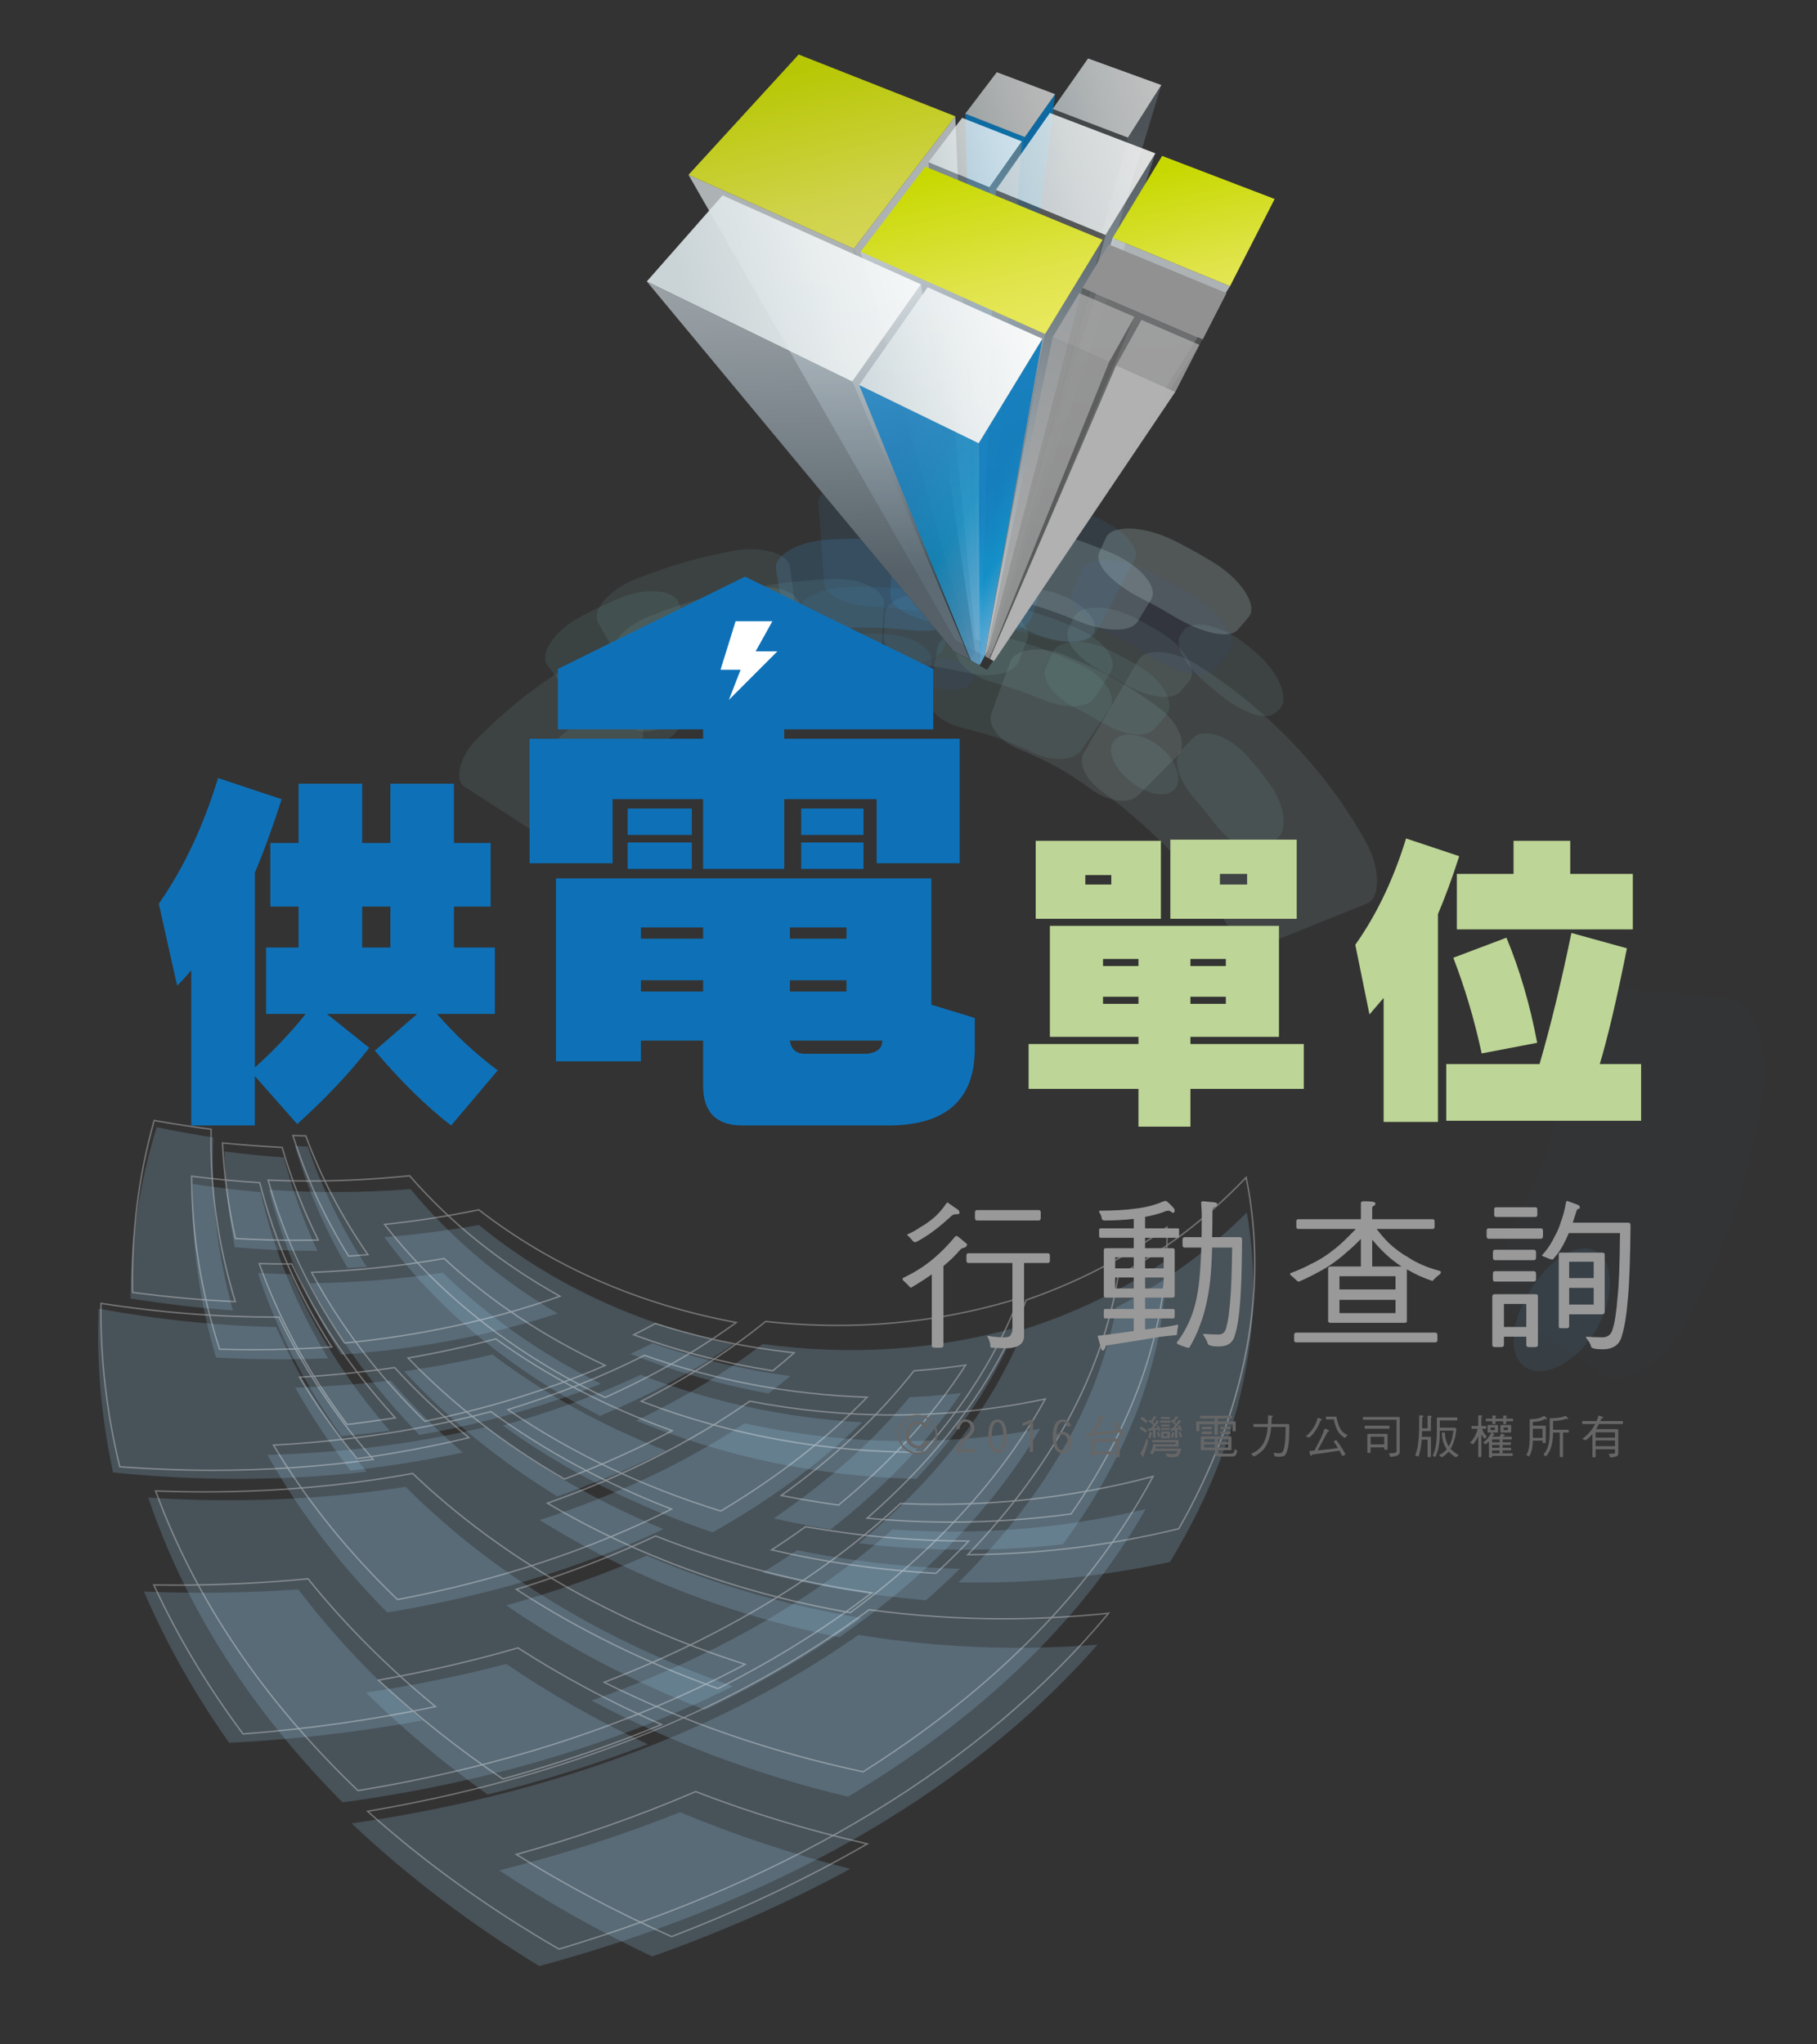 <?xml version="1.0" encoding="utf-8"?>
<!-- Generator: Adobe Illustrator 14.0.0, SVG Export Plug-In . SVG Version: 6.00 Build 43363)  -->
<!DOCTYPE svg PUBLIC "-//W3C//DTD SVG 1.1//EN" "http://www.w3.org/Graphics/SVG/1.1/DTD/svg11.dtd">
<svg version="1.1" id="圖層_1" xmlns="http://www.w3.org/2000/svg" xmlns:xlink="http://www.w3.org/1999/xlink" x="0px" y="0px"
	 width="400px" height="450px" viewBox="0 0 400 450" enable-background="new 0 0 400 450" xml:space="preserve">
<rect x="0" y="0" width="400" height="450" fill="#333333" stroke="none"/>
<g>
	<defs>
		<path id="SVGID_1_" d="M180.585,107.921l29.355,35.381l7.342,4.103l24.619-36.232l26.478,1.858l12.541,31.123
			c0,0,17.187,27.406,17.187,28.8c0,1.394,18.116,35.303,18.116,35.303l-49.238,28.336l-159.792,3.252L70.96,141.83L180.585,107.921
			z"/>
	</defs>
	<clipPath id="SVGID_2_">
		<use xlink:href="#SVGID_1_"  overflow="visible"/>
	</clipPath>
	<g clip-path="url(#SVGID_2_)">
		<g opacity="0.1">
			<path fill="#8CCECB" d="M258.4,173.943c-2.048,1.858-6.27,0.735-9.697-2.093c-3.433-2.835-5.135-6.608-3.475-8.792
				c1.66-2.182,6.403-1.754,10.229,1.407C259.278,167.614,260.442,172.082,258.4,173.943z"/>
		</g>
		<g opacity="0.1">
			<path fill="#CAE7E7" d="M250.652,175.004c-2.18,2.175-6.718,1.409-10.434-1.264c-5.932-4.256-9.174-6.031-15.922-8.839
				c-4.235-1.769-7.037-5.141-6.001-7.962c1.624-4.502,2.438-6.752,4.072-11.239c1.021-2.829,6.542-3.762,11.997-1.49
				c8.704,3.63,12.884,5.903,20.51,11.388c4.793,3.442,6.584,8.521,4.412,10.703C255.838,169.784,254.108,171.517,250.652,175.004z"
				/>
		</g>
		<g opacity="0.1">
			<path fill="#81CAC7" d="M238.101,165.057c-1.716,2.524-6.345,2.605-10.53,0.666c-6.052-2.808-9.262-3.908-15.782-5.52
				c-4.512-1.108-7.877-4.039-7.348-6.984c0.773-4.236,1.151-6.351,1.93-10.585c0.532-2.938,5.789-4.659,11.522-3.237
				c8.304,2.047,12.379,3.448,20.082,7.017c5.319,2.462,8.021,7.023,6.318,9.546C241.817,159.605,240.578,161.412,238.101,165.057z"
				/>
		</g>
		<g opacity="0.1">
			<path fill="#2F4D9F" d="M214.198,149.644c-0.519,1.828-3.503,2.685-6.683,2.107c-3.181-0.565-5.594-2.395-5.327-4.264
				c0.275-1.87,3.334-3.072,6.771-2.454C212.384,145.653,214.734,147.829,214.198,149.644z"/>
		</g>
		<g opacity="0.1">
			<path fill="#368DCD" d="M204.496,149.623c-0.522,2.944-4.883,4.725-9.767,4.46c-2.378-0.129-3.56-0.156-5.938-0.15
				c-4.889,0.021-9.146-1.979-9.485-4.937c-0.161-1.435-0.238-2.156-0.4-3.596c-0.345-2.951,4.061-5.862,9.787-5.896
				c2.802-0.013,4.2,0.015,6.995,0.17c5.719,0.312,9.941,3.44,9.434,6.377C204.863,147.48,204.749,148.195,204.496,149.623z"/>
		</g>
		<g opacity="0.1">
			<path fill="#68C3BE" d="M186.801,147.589c0.083,2.979-3.906,5.46-8.802,6.024c-1.133,0.123-1.682,0.198-2.801,0.349
				c-4.891,0.7-9.471-0.694-10.28-3.571c-0.181-0.659-0.274-0.985-0.456-1.645c-0.816-2.876,3.018-6.344,8.632-7.147
				c1.28-0.17,1.922-0.257,3.202-0.401c5.644-0.639,10.377,1.734,10.456,4.706C186.765,146.577,186.779,146.916,186.801,147.589z"/>
		</g>
		<g opacity="0.1">
			<path fill="#C7E6E5" d="M172.116,149.704c0.584,2.924-2.913,5.922-7.634,7.161c-2.005,0.524-2.997,0.816-4.974,1.455
				c-4.637,1.476-9.378,0.89-10.738-1.815c-0.584-1.142-0.872-1.72-1.449-2.876c-1.365-2.692,1.767-6.786,7.162-8.519
				c2.314-0.742,3.477-1.081,5.833-1.694c5.511-1.434,10.611,0.245,11.195,3.17C171.75,147.836,171.862,148.455,172.116,149.704z"/>
		</g>
		<g opacity="0.1">
			<path fill="#9DD5D3" d="M150.502,154.049c0.873,1.864-1.034,4.393-4.117,5.883c-3.082,1.48-6.429,1.467-7.563-0.253
				c-1.132-1.733,0.563-4.677,3.905-6.283C146.076,151.786,149.629,152.186,150.502,154.049z"/>
		</g>
		<g opacity="0.1">
			<path fill="#8CCECB" d="M141.066,159.761c1.604,2.569-0.597,6.534-4.587,9.301c-1.217,0.843-1.83,1.286-3.019,2.183
				c-3.863,2.952-8.542,4.011-10.766,1.883c-0.689-0.646-1.028-0.98-1.709-1.625c-2.231-2.13-0.746-7.127,3.729-10.526
				c1.364-1.046,2.063-1.549,3.491-2.536c4.615-3.188,10.004-3.237,11.623-0.653C140.321,158.57,140.566,158.966,141.066,159.761z"
				/>
		</g>
		<g opacity="0.1">
			<path fill="#93D1CE" d="M277.628,186.638c-2.693,1.538-7.148-1.251-10.44-5.642c-1.567-2.094-2.384-3.101-4.109-5.053
				c-3.581-4.065-5.135-8.757-2.969-10.945c1.027-1.049,1.548-1.566,2.582-2.612c2.154-2.189,7.757-0.633,11.905,4.072
				c1.978,2.243,2.927,3.42,4.737,5.841c3.804,5.079,4.199,10.988,1.519,12.511C279.558,185.543,278.918,185.904,277.628,186.638z"
				/>
		</g>
		<g opacity="0.1">
			<path fill="#B7DFDF" d="M278.289,208.007c-2.876,1.153-6.729-1.741-9.116-6.036c-7.811-11.463-14.646-18.681-25.786-27.217
				c-4.006-2.597-6.274-6.48-4.749-9.081c4.816-8.187,7.223-12.277,12.038-20.464c1.533-2.59,7.759-2.223,13.45,1.464
				c15.159,9.799,27.87,23.019,36.534,38.567c3.376,6.084,3.164,12.48,0.292,13.64C291.891,202.533,287.353,204.357,278.289,208.007
				z"/>
		</g>
		<g opacity="0.1">
			<path fill="#7AC8C4" d="M254.297,160.291c-1.97,2.333-7.071,1.552-11.65-1.203c-2.265-1.359-3.413-2.007-5.777-3.202
				c-4.764-2.427-7.866-6.215-6.613-8.969c0.618-1.339,0.929-2.026,1.55-3.371c1.235-2.748,7.04-3.203,12.563-0.395
				c2.732,1.395,4.067,2.128,6.677,3.706c5.307,3.188,7.699,8.212,5.707,10.546C255.776,158.558,255.29,159.135,254.297,160.291z"/>
		</g>
		<g opacity="0.1">
			<path fill="#84CCC9" d="M241.084,153.437c-1.597,2.584-6.697,2.597-11.575,0.572c-4.207-1.74-6.359-2.488-10.758-3.76
				c-5.098-1.455-8.865-4.61-8.21-7.521c0.571-2.501,0.851-3.752,1.428-6.254c0.647-2.918,6.311-4.387,12.377-2.646
				c5.229,1.502,7.804,2.394,12.792,4.475c5.819,2.406,9.005,7.002,7.387,9.587C243.153,150.113,242.463,151.22,241.084,153.437z"/>
		</g>
		<g opacity="0.1">
			<path fill="#9CD4D3" d="M224.311,145.557c-1.07,2.802-6.106,3.706-11.342,2.537c-3.561-0.796-5.364-1.124-8.995-1.611
				c-5.326-0.721-9.608-3.305-9.439-6.269c0.104-2.034,0.162-3.047,0.267-5.074c0.154-2.958,5.481-5.215,11.729-4.358
				c4.257,0.579,6.374,0.953,10.567,1.891c6.143,1.374,10.126,5.303,9.057,8.098C225.414,142.694,225.05,143.654,224.311,145.557z"
				/>
		</g>
		<g opacity="0.1">
			<path fill="#3F97D4" d="M208,142.014c-0.582,2.938-5.375,4.57-10.716,4.176c-4.222-0.314-6.339-0.368-10.574-0.267
				c-5.362,0.138-10.056-1.74-10.448-4.698c-0.318-2.332-0.479-3.495-0.796-5.826c-0.394-2.945,4.426-5.998,10.773-6.154
				c5.017-0.115,7.519-0.054,12.523,0.313c6.323,0.469,10.962,3.752,10.377,6.676C208.695,138.553,208.451,139.71,208,142.014z"/>
		</g>
		<g opacity="0.1">
			<path fill="#81CAC7" d="M194.117,142.483c-0.16,2.973-4.578,5.182-9.82,5.42c-6.819,0.319-10.224,0.755-16.867,2.163
				c-5.114,1.073-10.033,0.074-11.067-2.742c-1.343-3.658-2.027-5.487-3.371-9.145c-1.048-2.822,3.11-6.745,9.407-8.071
				c8.169-1.72,12.362-2.25,20.741-2.645c6.446-0.298,11.604,2.407,11.463,5.378C194.407,136.697,194.309,138.629,194.117,142.483z"
				/>
		</g>
		<g opacity="0.1">
			<path fill="#98D3D0" d="M177.422,143.238c0.381,2.945-3.582,5.779-8.697,6.793c-6.965,1.373-10.406,2.36-16.971,4.936
				c-4.827,1.883-9.836,1.715-11.384-0.89c-2.103-3.563-3.152-5.337-5.255-8.886c-1.542-2.611,1.829-7.182,7.796-9.514
				c8.112-3.175,12.348-4.398,20.961-6.098c6.326-1.251,11.912,0.652,12.284,3.61C176.654,137.207,176.915,139.219,177.422,143.238z
				"/>
		</g>
		<g opacity="0.1">
			<path fill="#87CDCA" d="M152.81,144.836c1.104,2.801-2.203,6.453-7.113,8.662c-1.858,0.837-2.787,1.271-4.588,2.209
				c-4.785,2.455-9.928,2.91-11.757,0.457c-0.683-0.926-1.035-1.396-1.716-2.318c-1.816-2.456,0.885-7.27,6.373-10.09
				c2.077-1.075,3.124-1.579,5.263-2.538c5.629-2.535,11.378-1.814,12.482,0.98C152.184,143.258,152.396,143.79,152.81,144.836z"/>
		</g>
		<g opacity="0.1">
			<path fill="#98D3D0" d="M149.767,157.649c0.805,2.076-1.352,4.667-4.629,6.121c-8.649,3.787-14.649,9.051-21.198,15.504
				c-2.361,2.763-5.608,4.289-7.54,3.04c-5.697-3.686-8.545-5.534-14.248-9.221c-1.928-1.253-1.201-5.828,2.102-9.682
				c9.089-9.292,17.875-15.69,29.574-21.64c4.589-2.016,9.178-1.561,9.987,0.52C146.193,148.438,147.39,151.505,149.767,157.649z"/>
		</g>
		<g opacity="0.1">
			<path fill="#A5D8D6" d="M259.95,152.125c-1.96,2.352-7.425,1.339-12.512-1.658c-1.88-1.103-2.816-1.626-4.742-2.627
				c-5.249-2.724-8.747-6.709-7.474-9.443c0.473-1,0.712-1.502,1.185-2.502c1.264-2.74,7.456-2.998,13.409,0.094
				c2.168,1.143,3.258,1.735,5.375,2.979c5.762,3.399,8.528,8.655,6.563,11.001C261.033,150.826,260.666,151.269,259.95,152.125z"/>
		</g>
		<g opacity="0.1">
			<path fill="#BFE3E2" d="M240.788,139.253c-1.293,2.448-6.444,2.55-11.658,0.722c-5.22-1.816-8.99-5.031-8.195-7.657
				c0.787-2.616,6.281-3.576,12.003-1.584C238.649,132.733,242.086,136.819,240.788,139.253z"/>
		</g>
		<g opacity="0.2">
			<path fill="#3089CA" d="M226.92,136.214c-1.056,2.816-6.521,3.612-12.304,2.361c-3.266-0.708-4.912-1-8.227-1.477
				c-5.882-0.837-10.604-3.474-10.415-6.446c0.1-1.673,0.162-2.502,0.262-4.175c0.196-2.971,5.938-5.161,12.693-4.187
				c3.806,0.536,5.699,0.877,9.442,1.685c6.656,1.442,11.088,5.467,10.026,8.276C227.808,133.835,227.512,134.63,226.92,136.214z"/>
		</g>
		<g opacity="0.2">
			<path fill="#3A93D1" d="M212.428,134.944c-0.662,2.903-5.868,4.351-11.646,3.786c-6.813-0.659-10.273-0.741-17.121-0.42
				c-5.812,0.271-10.904-1.428-11.403-4.373c-0.563-3.468-0.851-5.195-1.428-8.664c-0.486-2.936,4.756-6.173,11.721-6.505
				c8.197-0.388,12.343-0.292,20.519,0.502c6.924,0.681,11.975,4.175,11.308,7.086C213.597,129.796,213.216,131.511,212.428,134.944
				z"/>
		</g>
		<g opacity="0.1">
			<path fill="#8DCFCD" d="M175.114,133.726c0.416,2.951-3.976,5.861-9.653,7.03c-6.895,1.442-10.293,2.421-16.851,4.909
				c-5.375,2.032-10.794,2.032-12.313-0.591c-1.844-3.195-2.772-4.8-4.63-7.99c-1.504-2.63,2.266-7.35,8.733-9.804
				c7.873-2.999,11.968-4.182,20.257-5.904c6.81-1.413,12.826,0.41,13.234,3.368C174.382,128.335,174.627,130.129,175.114,133.726z"
				/>
		</g>
		<g opacity="0.1">
			<path fill="#87CDCA" d="M150.826,136.405c1.07,2.801-2.667,6.541-8.078,8.887c-2.912,1.285-4.348,1.972-7.162,3.454
				c-5.201,2.753-10.667,3.488-12.525,1.068c-1.005-1.319-1.492-1.978-2.504-3.292c-1.851-2.434,1.181-7.554,7.135-10.71
				c3.222-1.698,4.883-2.502,8.231-3.957c6.177-2.698,12.362-2.059,13.446,0.75C149.953,134.127,150.243,134.875,150.826,136.405z"
				/>
		</g>
		<g opacity="0.1">
			<path fill="#9CD4D3" d="M280.818,156.878c-2.324,2.019-7.873-0.279-12.85-4.468c-0.676-0.572-1.006-0.849-1.695-1.401
				c-5.05-4.093-8.106-8.907-6.312-11.375c0.247-0.339,0.367-0.503,0.614-0.829c1.785-2.475,8.25-1.386,13.845,3.133
				c0.753,0.614,1.126,0.913,1.872,1.537c5.509,4.646,7.627,10.683,5.305,12.716C281.288,156.458,281.133,156.599,280.818,156.878z"
				/>
		</g>
		<g opacity="0.1">
			<path fill="#294B9E" d="M267.322,147.406c-2.02,2.298-7.753,0.918-13.165-2.439c-3.693-2.286-5.601-3.332-9.493-5.256
				c-5.719-2.816-9.688-6.855-8.463-9.615c0.814-1.876,1.24-2.815,2.062-4.692c1.218-2.76,7.868-2.971,14.416,0.245
				c4.468,2.21,6.644,3.413,10.871,6.024c6.2,3.849,9.225,9.485,7.205,11.791C269.383,145.04,268.692,145.822,267.322,147.406z"/>
		</g>
		<g opacity="0.2">
			<path fill="#C7E6E5" d="M250.437,136.805c-1.591,2.591-7.468,2.225-13.376-0.183c-4.497-1.822-6.783-2.631-11.456-3.999
				c-6.129-1.814-10.765-5.147-10.076-8.05c0.516-2.21,0.768-3.317,1.281-5.521c0.677-2.91,7.2-4.188,14.268-2.107
				c5.371,1.583,8.008,2.495,13.172,4.603c6.797,2.775,10.774,7.752,9.192,10.342C252.236,133.862,251.632,134.848,250.437,136.805z
				"/>
		</g>
		<g opacity="0.1">
			<path fill="#4298D4" d="M241.318,139.206c-1.438,2.673-7.051,2.754-12.765,0.794c-12.201-3.467-22.981-5.391-35.652-6.41
				c-6.087-0.185-11.237-2.264-11.455-5.229c-0.514-7.104-0.78-10.655-1.281-17.773c-0.225-2.951,5.968-5.829,13.741-5.604
				c15.502,0.443,30.911,3.175,45.523,8.187c7.296,2.502,11.83,7.371,10.406,10.043
				C246.417,129.605,244.723,132.815,241.318,139.206z"/>
		</g>
		<g opacity="0.2">
			<path fill="#CAE7E7" d="M272.569,138.539c-1.983,2.325-8.105,0.749-14.069-2.813c-2.824-1.708-4.271-2.503-7.222-4.006
				c-6.198-3.161-10.524-7.431-9.258-10.165c0.577-1.298,0.878-1.958,1.478-3.257c1.254-2.732,8.282-2.719,15.218,0.816
				c3.292,1.686,4.92,2.577,8.086,4.488c6.685,3.998,10.104,9.818,8.125,12.157C273.987,136.875,273.521,137.424,272.569,138.539z"
				/>
		</g>
	</g>
</g>
<g opacity="0.1">
	<path fill="#5DA9DE" d="M335.657,300.859c-3.778-2.715-3.008-9.881,1.007-16.568c4.047-6.664,10.224-11.01,14.423-8.994
		c4.198,1.984,4.609,10.254,0.136,17.65C346.762,300.342,339.421,303.584,335.657,300.859z"/>
</g>
<g opacity="0.02">
	<path fill="#406CB4" d="M333.176,289.299c-4.535-3.041-4.338-11.035-0.412-18.586c6.832-13.039,9.454-20.313,12.548-36.33
		c1.8-9.268,6.771-17.107,12.173-16.639c9.367,0.862,14.041,1.284,23.411,2.125c5.412,0.504,9.14,11.632,6.791,23.71
		c-4.038,20.865-7.466,30.338-16.321,47.314c-5.135,9.83-13.98,14.525-18.525,11.5C344.987,297.162,341.038,294.543,333.176,289.299
		z"/>
</g>
<g>
	<g>
		<path opacity="0.2" fill="#9CD1F2" d="M51.283,288.447c-7.573-0.543-15.057-1.42-22.551-2.617
			c0.055-12.854,1.955-25.379,5.769-37.709c4.145,0.854,8.295,1.609,12.482,2.266C46.349,263.199,47.775,275.834,51.283,288.447z"/>
		<path opacity="0.2" fill="#9CD1F2" d="M132.307,304.6c-12.756,5.111-26.062,8.785-39.986,11.256
			c-9.961-10.23-17.98-21.305-24.072-33.402c9.874-0.125,19.571-0.869,29.234-2.301C107.55,289.914,119.116,297.996,132.307,304.6z"
			/>
		<path opacity="0.2" fill="#9CD1F2" d="M101.888,319.719c-8.144,1.746-16.355,3.057-24.726,3.977
			c-4.559-5.883-8.607-11.934-12.189-18.25c7.055-0.234,14.029-0.75,20.995-1.572C90.842,309.48,96.123,314.73,101.888,319.719z"/>
		<path opacity="0.2" fill="#9CD1F2" d="M72.243,298.984c-8.232,0.359-16.433,0.297-24.692-0.156
			c-3.732-12.639-5.457-25.328-5.141-38.219c4.977,0.75,9.95,1.355,14.963,1.811C60.23,275.176,65.161,287.307,72.243,298.984z"/>
		<path opacity="0.2" fill="#9CD1F2" d="M122.76,289.119c-15.291,4.973-31.166,7.885-47.658,9.063
			c-7.421-11.531-12.691-23.566-15.867-36.281c10.447,0.695,20.778,0.658,31.149-0.15C99.274,272.5,110.003,281.57,122.76,289.119z"
			/>
		<path opacity="0.2" fill="#9CD1F2" d="M241.636,362.012c-30.256,34.438-74.34,57.646-122.918,70.76
			c-15.1-9.25-28.898-19.674-41.312-31.416c41.088-5.898,79.894-19.203,111.554-41.486
			C206.509,362.707,224.033,363.402,241.636,362.012z"/>
		<path opacity="0.2" fill="#9CD1F2" d="M146.066,336.596c-18.947,8.877-39.352,14.82-60.829,18.342
			c-10.556-10.686-19.374-22.199-26.384-34.701c16.394-0.438,32.387-2.4,48.029-6.131
			C118.696,323.205,131.747,330.643,146.066,336.596z"/>
		<path opacity="0.2" fill="#9CD1F2" d="M161.351,371.176c-26.32,13.145-55.417,21.4-85.947,25.563
			c-19.73-19.881-34.449-42.406-42.77-67.088c19.106,1.229,38.003,0.527,56.662-2.383
			C108.811,346.803,133.466,361.463,161.351,371.176z"/>
		<path opacity="0.2" fill="#9CD1F2" d="M92.961,378.699c-13.987,2.592-28.13,4.203-42.511,4.926
			c-7.519-10.648-13.788-21.711-18.761-33.297c11.376,0.465,22.675,0.318,33.969-0.484C73.589,360.25,82.684,369.816,92.961,378.699
			z"/>
		<path opacity="0.2" fill="#9CD1F2" d="M142.581,383.945c-11.405,4.414-23.126,8.07-35.225,11.064
			c-9.666-6.891-18.587-14.344-26.801-22.449c10.493-1.57,20.769-3.652,30.896-6.301
			C121.244,372.93,131.597,378.787,142.581,383.945z"/>
		<path opacity="0.2" fill="#9CD1F2" d="M187.182,411.373c-13.827,7.514-28.38,13.896-43.618,19.283
			c-11.803-5.605-23.017-11.891-33.683-18.957c13.708-3.434,26.973-7.664,39.83-12.807
			C161.831,403.951,174.289,408.08,187.182,411.373z"/>
		<path opacity="0.2" fill="#9CD1F2" d="M223.735,292.195c-5.096,12.217-12.583,23.191-21.997,33.336
			c-21.451-0.51-42.169-4.771-61.703-12.834c10.056-4.795,19.333-10.328,27.854-16.854
			C186.985,298.424,205.71,297.279,223.735,292.195z"/>
		<path opacity="0.2" fill="#9CD1F2" d="M256.761,277.391c-0.169,22.631-8.93,43.717-22.791,62.551
			c-14.936,1.645-29.848,1.572-44.917-0.229c16.154-13.338,28.917-28.902,36.284-47.088
			C236.887,288.951,247.26,283.904,256.761,277.391z"/>
		<path opacity="0.2" fill="#9CD1F2" d="M146.666,319.342c-7.706,3.838-15.677,7.15-23.982,10.037
			c-12.813-7.869-24.036-16.979-33.707-27.539c6.57-0.959,13.021-2.18,19.419-3.699
			C119.919,306.877,132.636,313.877,146.666,319.342z"/>
		<path opacity="0.2" fill="#9CD1F2" d="M189.638,356.17c-10.657,7.709-22.141,14.371-34.429,20.193
			c-15.725-6.115-30.316-13.721-43.759-22.99c10.702-2.986,20.999-6.604,30.958-10.961
			C157.476,348.865,173.184,353.406,189.638,356.17z"/>
		<path opacity="0.2" fill="#9CD1F2" d="M161.418,295.908c-9.064,6.189-18.814,11.361-29.316,15.744
			c-19.462-9.949-35.497-23.092-47.512-39.334c7.035-0.564,13.946-1.449,20.827-2.688
			C121.258,282.582,140.187,291.398,161.418,295.908z"/>
		<path opacity="0.2" fill="#9CD1F2" d="M228.974,314.502c-10.596,18.004-25.857,33.15-44.189,45.9
			c-23.874-4.82-46.109-13.373-65.983-25.82c16.338-5.283,31.449-12.238,45.123-21.285
			C185.603,318.064,207.465,318.486,228.974,314.502z"/>
		<path opacity="0.2" fill="#9CD1F2" d="M189.774,313.092c-9.62,9.359-20.638,17.318-32.883,24.213
			c-16.915-5.715-32.367-13.498-46.262-23.533c10.604-2.932,20.712-6.602,30.401-11.162
			C156.622,308.629,172.852,312.096,189.774,313.092z"/>
		<path opacity="0.2" fill="#9CD1F2" d="M252.225,332.166c-14.781,25.826-37.864,46.855-65.55,63.33
			c-19.933-4.793-38.802-11.797-56.448-21.176c25.004-8.875,47.635-21.17,66.239-37.639
			C215.51,337.988,234.085,336.475,252.225,332.166z"/>
		<path opacity="0.2" fill="#9CD1F2" d="M274.475,266.896c4.755,26.936-2.622,53.338-16.889,76.914
			c-15.223,3.313-30.704,4.822-46.591,4.512c17.604-17.385,30.391-37.635,34.768-60.555
			C256.756,282.096,266.194,275.154,274.475,266.896z"/>
		<path opacity="0.2" fill="#9CD1F2" d="M211.644,306.59c-7.743,11.309-17.464,21.219-28.808,30.08
			c-4.214-0.701-8.372-1.512-12.53-2.441c11.447-7.775,21.502-16.547,29.941-26.684C204.068,307.377,207.871,307.059,211.644,306.59
			z"/>
		<path opacity="0.2" fill="#9CD1F2" d="M80.709,323.949c-18.508,2.092-37.105,2.064-55.817,0.172
			c-2.592-11.996-3.67-23.973-3.177-36.057c12.951,2.373,25.925,3.748,39.085,4.035C65.857,303.402,72.487,313.957,80.709,323.949z"
			/>
		<path opacity="0.2" fill="#9CD1F2" d="M85.808,314.936c-3.533,0.457-7.066,0.848-10.623,1.178
			c-8.13-11.334-14.27-23.24-18.406-35.9c2.392,0.131,4.792,0.221,7.183,0.268C69.28,292.828,76.551,304.246,85.808,314.936z"/>
		<path opacity="0.2" fill="#9CD1F2" d="M80.75,278.867c-1.693,0.102-2.542,0.145-4.252,0.215
			c-5.064-8.652-8.878-17.545-11.552-26.848c1.13,0.063,1.696,0.094,2.827,0.141C70.911,261.613,75.193,270.389,80.75,278.867z"/>
		<path opacity="0.2" fill="#9CD1F2" d="M173.979,302.902c-1.57,1.314-3.178,2.594-4.825,3.838
			c-10.533-1.943-20.571-4.822-30.376-8.725c1.962-0.912,2.925-1.381,4.814-2.342C153.468,299.096,163.506,301.482,173.979,302.902z
			"/>
		<path opacity="0.2" fill="#9CD1F2" d="M211.3,345.32c-2.392,2.373-4.875,4.684-7.445,6.926
			c-12.231-1.02-24.165-3.039-35.994-6.109c2.59-1.578,5.13-3.213,7.613-4.912C187.326,343.645,199.199,344.994,211.3,345.32z"/>
		<path opacity="0.2" fill="#9CD1F2" d="M69.902,275.381c-6.088-0.047-12.138-0.32-18.219-0.822
			c-1.372-7.025-2.128-14.02-2.284-21.1c4.365,0.551,8.72,0.988,13.105,1.32C64.33,261.814,66.777,268.635,69.902,275.381z"/>
	</g>
	<g opacity="0.4">
		<g>
			<g opacity="0.8">
				<path fill="#FFFFFF" d="M52.007,286.678l-0.222-0.012c-7.459-0.342-15.071-1.025-22.627-2.031l-0.13-0.018l-0.006-0.135
					c-0.287-12.84,1.315-25.588,4.766-37.891l0.04-0.135l0.139,0.025c4.167,0.746,8.385,1.396,12.529,1.938l0.14,0.02l-0.006,0.139
					c-0.287,12.727,1.5,25.475,5.312,37.889L52.007,286.678L52.007,286.678z M29.331,284.344c7.429,0.986,14.913,1.658,22.247,2.002
					c-3.764-12.332-5.53-24.99-5.257-37.635c-4.065-0.531-8.19-1.17-12.271-1.898C30.647,259,29.062,271.625,29.331,284.344
					L29.331,284.344z"/>
			</g>
			<g opacity="0.8">
				<path fill="#FFFFFF" d="M93.5,313.012l-0.059-0.057c-10.243-9.98-18.647-21.018-24.985-32.805l-0.12-0.221l0.25-0.01
					c10.053-0.387,19.583-1.387,29.144-3.057l0.074-0.014l0.056,0.051c10.303,9.48,21.888,17.17,35.429,23.51l0.313,0.148
					l-0.317,0.137c-12.414,5.354-25.399,9.373-39.704,12.301L93.5,313.012L93.5,313.012z M68.848,280.223
					c6.294,11.654,14.623,22.572,24.751,32.451c14.132-2.895,26.973-6.863,39.244-12.127c-13.41-6.314-24.909-13.959-35.134-23.363
					C88.239,278.834,78.795,279.83,68.848,280.223L68.848,280.223z"/>
			</g>
			<g opacity="0.8">
				<path fill="#FFFFFF" d="M78.54,321.244l-0.053-0.07c-4.773-5.834-8.925-11.707-12.683-17.949l-0.136-0.219l0.257-0.016
					c7.073-0.418,14.121-1.131,20.929-2.115l0.085-0.01l0.054,0.061c5.025,5.479,10.365,10.52,16.324,15.41l0.244,0.197
					l-0.304,0.074c-7.945,1.918-16.231,3.475-24.629,4.621L78.54,321.244L78.54,321.244z M66.201,303.285
					c3.708,6.123,7.785,11.891,12.47,17.623c8.251-1.129,16.395-2.656,24.208-4.531c-5.854-4.818-11.108-9.787-16.06-15.182
					C80.105,302.164,73.171,302.865,66.201,303.285L66.201,303.285z"/>
			</g>
			<g opacity="0.8">
				<path fill="#FFFFFF" d="M55.816,297.25c-2.469,0-4.982-0.037-7.482-0.109l-0.108-0.002l-0.034-0.105
					c-4.062-12.52-6.138-25.346-6.169-38.121l-0.003-0.178l0.176,0.021c5.002,0.625,10.047,1.104,15,1.424l0.115,0.006l0.028,0.111
					c3.167,12.566,8.488,24.719,15.818,36.117l0.142,0.221l-0.261,0.02C67.376,297.049,61.583,297.25,55.816,297.25L55.816,297.25z
					 M48.453,296.832c2.46,0.068,4.938,0.105,7.364,0.105c5.669,0,11.368-0.193,16.937-0.576c-7.254-11.33-12.532-23.4-15.69-35.879
					c-4.866-0.318-9.816-0.787-14.728-1.395C42.384,271.736,44.443,284.436,48.453,296.832L48.453,296.832z"/>
			</g>
			<g opacity="0.8">
				<path fill="#FFFFFF" d="M75.79,295.787l-0.054-0.076c-7.692-11.287-13.364-23.367-16.853-35.9l-0.057-0.207l0.214,0.008
					c2.997,0.121,6.019,0.184,8.975,0.184c7.409,0,14.859-0.387,22.133-1.145l0.083-0.01l0.054,0.061
					c9.227,10.572,20.037,19.236,33.051,26.488l0.305,0.166l-0.327,0.117c-14.68,5.199-30.64,8.668-47.434,10.309L75.79,295.787
					L75.79,295.787z M59.242,259.932c3.522,12.57,8.987,24.195,16.699,35.529c16.614-1.629,32.406-5.049,46.947-10.168
					c-12.893-7.221-23.621-15.834-32.784-26.322c-7.26,0.752-14.691,1.137-22.088,1.137
					C65.125,260.107,62.173,260.049,59.242,259.932L59.242,259.932z"/>
			</g>
			<g opacity="0.8">
				<path fill="#FFFFFF" d="M123.047,429.199l-0.059-0.031c-15.513-8.951-29.698-19.162-42.164-30.35l-0.239-0.215l0.319-0.055
					c43.646-7.43,80.768-22.35,110.333-44.344l0.051-0.037l0.063,0.006c9.788,1.324,19.719,1.996,29.511,1.996c0,0,0.002,0,0.006,0
					c7.669,0,15.464-0.412,23.165-1.225l0.382-0.041l-0.248,0.295c-27.464,32.977-69.323,58.559-121.057,73.98L123.047,429.199
					L123.047,429.199z M81.274,398.801c12.374,11.076,26.443,21.188,41.812,30.063c51.486-15.363,93.178-40.797,120.597-73.566
					c-7.588,0.783-15.263,1.184-22.816,1.184c-0.004,0-0.004,0-0.006,0c-9.786,0-19.704-0.668-29.49-1.986
					c-15.049,11.189-32.37,20.682-51.486,28.219C121.871,389.814,102.152,395.225,81.274,398.801L81.274,398.801z"/>
			</g>
			<g opacity="0.8">
				<path fill="#FFFFFF" d="M87.461,352.264l-0.053-0.057c-10.925-10.49-20.119-21.941-27.334-34.035l-0.131-0.221l0.259-0.014
					c16.645-0.877,32.731-3.357,47.819-7.373l0.071-0.02l0.06,0.043c11.831,8.629,25.201,15.844,39.735,21.445l0.33,0.129
					l-0.315,0.156c-18.011,9.021-38.317,15.727-60.358,19.93L87.461,352.264L87.461,352.264z M60.478,318.232
					c7.163,11.969,16.275,23.303,27.083,33.693c21.855-4.172,42.002-10.811,59.886-19.727c-14.407-5.584-27.669-12.756-39.42-21.314
					C93.02,314.875,77.022,317.346,60.478,318.232L60.478,318.232z"/>
			</g>
			<g opacity="0.8">
				<path fill="#FFFFFF" d="M78.75,394.303l-0.057-0.055c-20.809-19.893-35.81-42.1-44.584-66.01l-0.083-0.217l0.233,0.008
					c3.584,0.137,7.195,0.207,10.732,0.207c15.66,0,31.074-1.367,45.813-4.059l0.08-0.016l0.06,0.055
					c19.605,18.623,44.214,32.748,73.14,41.984l0.355,0.113l-0.331,0.174c-24.973,13.297-53.667,22.65-85.281,27.803L78.75,394.303
					L78.75,394.303z M34.481,328.35c8.76,23.758,23.692,45.836,44.373,65.621c31.417-5.125,59.934-14.404,84.783-27.586
					c-28.792-9.24-53.299-23.332-72.856-41.889c-14.733,2.689-30.142,4.051-45.79,4.051C41.53,328.547,37.992,328.48,34.481,328.35
					L34.481,328.35z"/>
			</g>
			<g opacity="0.8">
				<path fill="#FFFFFF" d="M53.436,381.836l-0.054-0.066c-7.842-10.508-14.46-21.551-19.662-32.828l-0.102-0.223l0.247,0.004
					c1.574,0.023,3.167,0.035,4.732,0.035c9.829,0,19.65-0.469,29.191-1.4l0.088-0.008l0.051,0.064
					c8.044,9.998,17.48,19.457,28.038,28.115l0.253,0.207l-0.317,0.066c-13.64,2.895-27.897,4.924-42.38,6.029L53.436,381.836
					L53.436,381.836z M34.107,349.037c5.166,11.154,11.717,22.078,19.473,32.477c14.328-1.096,28.437-3.098,41.939-5.949
					c-10.45-8.598-19.798-17.977-27.782-27.889c-9.53,0.926-19.333,1.393-29.14,1.393C37.113,349.068,35.603,349.061,34.107,349.037
					L34.107,349.037z"/>
			</g>
			<g opacity="0.8">
				<path fill="#FFFFFF" d="M110.668,391.748l-0.059-0.039c-9.879-6.662-19.104-13.984-27.412-21.762l-0.227-0.215l0.307-0.053
					c10.51-1.852,20.838-4.24,30.699-7.098l0.068-0.018l0.061,0.033c9.793,6.305,20.413,11.977,31.571,16.861l0.332,0.146
					l-0.335,0.143c-11.049,4.611-22.804,8.643-34.935,11.982L110.668,391.748L110.668,391.748z M83.639,369.93
					c8.22,7.676,17.329,14.9,27.086,21.48c11.972-3.299,23.576-7.271,34.494-11.811c-11.03-4.85-21.53-10.467-31.224-16.699
					C104.241,365.725,94.029,368.09,83.639,369.93L83.639,369.93z"/>
			</g>
			<g opacity="0.8">
				<path fill="#FFFFFF" d="M147.841,426.443l-0.061-0.025c-12.031-5.34-23.539-11.426-34.192-18.088l-0.301-0.188l0.341-0.096
					c13.753-3.824,27.026-8.479,39.451-13.826l0.058-0.027l0.062,0.025c12.064,4.666,24.772,8.531,37.77,11.494l0.387,0.088
					l-0.347,0.197c-13.297,7.684-27.802,14.553-43.107,20.422L147.841,426.443L147.841,426.443z M114.051,408.254
					c10.547,6.57,21.915,12.576,33.799,17.854c15.137-5.811,29.486-12.596,42.66-20.182c-12.855-2.947-25.424-6.781-37.365-11.396
					C140.825,399.83,127.676,404.445,114.051,408.254L114.051,408.254z"/>
			</g>
			<g opacity="0.8">
				<path fill="#FFFFFF" d="M202.771,319.826c-21.424,0-42.167-3.779-61.662-11.234l-0.327-0.125l0.313-0.16
					c10.266-5.227,19.216-10.969,27.363-17.553l0.05-0.041l0.063,0.008c5.315,0.576,10.651,0.869,15.862,0.869c0,0,0,0,0.001,0
					c13.664,0,27.056-2.006,39.807-5.963l0.307-0.096l-0.115,0.301c-4.603,11.912-11.51,23.014-21.126,33.941l-0.047,0.053H202.771
					L202.771,319.826z M141.546,308.426c19.364,7.357,39.959,11.088,61.224,11.088l0.35-0.002
					c9.483-10.787,16.325-21.748,20.905-33.494c-12.688,3.904-26.009,5.883-39.592,5.883c-0.001,0-0.001,0-0.001,0
					c-5.202,0-10.527-0.291-15.831-0.863C160.536,297.551,151.682,303.242,141.546,308.426L141.546,308.426z"/>
			</g>
			<g opacity="0.8">
				<path fill="#FFFFFF" d="M209.331,335.197c-6.098,0-12.308-0.293-18.457-0.865l-0.364-0.035l0.276-0.236
					c16.748-14.588,28.512-30.721,34.97-47.951l0.022-0.068l0.069-0.025c11.442-3.971,21.571-9.215,30.964-16.025l0.242-0.176
					l0.005,0.299c0.406,21.205-6.705,42.471-21.137,63.215l-0.042,0.055l-0.066,0.008
					C227.04,334.59,218.131,335.197,209.331,335.197L209.331,335.197z M191.267,334.055c6.02,0.551,12.094,0.83,18.064,0.83
					c8.761,0,17.634-0.602,26.374-1.791c14.299-20.57,21.382-41.656,21.051-62.676c-9.334,6.73-19.392,11.924-30.74,15.871
					C219.574,303.447,207.883,319.518,191.267,334.055L191.267,334.055z"/>
			</g>
			<g opacity="0.8">
				<path fill="#FFFFFF" d="M124.249,325.744l-0.066-0.037c-13.265-7.678-24.539-16.402-34.467-26.68l-0.204-0.211l0.293-0.049
					c6.577-1.139,13.071-2.549,19.3-4.201l0.068-0.018l0.06,0.043c11.713,8.402,24.402,15.002,38.79,20.176l0.33,0.119l-0.313,0.166
					c-7.503,3.99-15.267,7.479-23.726,10.664L124.249,325.744L124.249,325.744z M90.148,299.023
					c9.84,10.146,21.006,18.777,34.126,26.377c8.302-3.131,15.932-6.555,23.309-10.459c-14.25-5.156-26.839-11.719-38.468-20.053
					C102.99,296.508,96.611,297.898,90.148,299.023L90.148,299.023z"/>
			</g>
			<g opacity="0.8">
				<path fill="#FFFFFF" d="M158.047,371.861l-0.063-0.021c-16.02-5.752-30.958-13.105-44.394-21.859l-0.281-0.182l0.318-0.1
					c10.733-3.297,21.04-7.25,30.635-11.75l0.063-0.031l0.062,0.027c15.003,5.965,31.001,10.176,47.546,12.514l0.369,0.053
					l-0.296,0.225c-10.123,7.736-21.527,14.836-33.901,21.096L158.047,371.861L158.047,371.861z M114.037,349.902
					c13.331,8.648,28.126,15.922,43.99,21.621c12.211-6.182,23.479-13.186,33.495-20.809c-16.415-2.348-32.29-6.541-47.185-12.455
					C134.84,342.707,124.646,346.625,114.037,349.902L114.037,349.902z"/>
			</g>
			<g opacity="0.8">
				<path fill="#FFFFFF" d="M133.205,307.777l-0.068-0.031c-19.936-9.537-36.285-22.367-48.601-38.129l-0.174-0.221l0.279-0.029
					c7.126-0.758,13.907-1.813,20.732-3.227l0.068-0.014l0.06,0.045c16.087,12.461,35.139,20.801,56.618,24.781l0.358,0.066
					l-0.298,0.213c-8.726,6.303-18.185,11.705-28.91,16.516L133.205,307.777L133.205,307.777z M84.953,269.645
					c12.254,15.607,28.484,28.32,48.251,37.789c10.561-4.738,19.886-10.055,28.498-16.242c-21.354-4.012-40.306-12.332-56.338-24.73
					C98.645,267.852,91.96,268.893,84.953,269.645L84.953,269.645z"/>
			</g>
			<g opacity="0.8">
				<path fill="#FFFFFF" d="M187.21,355.137l-0.063-0.014c-24.38-4.264-46.826-12.379-66.708-24.115l-0.284-0.17l0.312-0.109
					c16.654-5.873,31.626-13.42,44.501-22.432l0.054-0.039l0.065,0.014c10.456,2.014,21.042,3.039,31.469,3.039
					c11.234,0,22.518-1.189,33.529-3.525l0.329-0.07l-0.161,0.299c-9.582,17.316-24.049,33.156-42.991,47.082L187.21,355.137
					L187.21,355.137z M120.888,330.908c19.76,11.617,42.047,19.656,66.245,23.896c18.776-13.807,33.131-29.498,42.685-46.645
					c-10.932,2.295-22.117,3.459-33.257,3.459c-0.003,0,0,0-0.003,0c-10.428,0-21.011-1.02-31.464-3.029
					C152.289,317.547,137.417,325.051,120.888,330.908L120.888,330.908z"/>
			</g>
			<g opacity="0.8">
				<path fill="#FFFFFF" d="M158.691,332.777l-0.064-0.021c-17.22-5.32-33.004-12.838-46.918-22.344l-0.268-0.182l0.307-0.094
					c10.828-3.303,20.665-7.207,30.069-11.941l0.059-0.029l0.066,0.021c15.583,5.555,32.055,8.652,48.955,9.201l0.355,0.014
					l-0.247,0.252c-9.107,9.344-19.659,17.551-32.253,25.088L158.691,332.777L158.691,332.777z M112.151,310.338
					c13.805,9.391,29.45,16.824,46.501,22.102c12.433-7.443,22.866-15.545,31.883-24.748c-16.792-0.586-33.15-3.676-48.64-9.188
					C132.585,303.186,122.851,307.061,112.151,310.338L112.151,310.338z"/>
			</g>
			<g opacity="0.8">
				<path fill="#FFFFFF" d="M190.032,390.17l-0.061-0.014c-20.262-4.314-39.449-10.949-57.035-19.717l-0.314-0.154l0.328-0.131
					c25.994-9.992,47.916-23.221,65.161-39.314l0.045-0.047l0.065,0.006c2.747,0.115,5.516,0.174,8.24,0.174
					c16.063,0,31.986-2.063,47.331-6.135l0.35-0.092l-0.174,0.316c-13.358,24.855-34.852,46.748-63.882,65.072L190.032,390.17
					L190.032,390.17z M133.392,370.32c17.458,8.668,36.492,15.234,56.585,19.52c28.83-18.213,50.21-39.949,63.553-64.607
					c-15.266,4.018-31.098,6.055-47.063,6.055c-0.004,0-0.004,0-0.004,0c-2.707,0-5.462-0.061-8.188-0.174
					C181.082,347.146,159.26,360.334,133.392,370.32L133.392,370.32z"/>
			</g>
			<g opacity="0.8">
				<path fill="#FFFFFF" d="M212.687,342.373l0.255-0.266c18.439-19.203,29.575-39.846,33.089-61.357l0.015-0.074l0.067-0.039
					c10.683-5.869,19.877-12.928,28.104-21.58l0.205-0.217l0.062,0.293c2.631,12.889,2.549,26.281-0.25,39.803
					c-2.586,12.512-7.496,25.172-14.594,37.635l-0.031,0.059l-0.064,0.016c-15.084,3.697-30.723,5.621-46.487,5.725L212.687,342.373
					L212.687,342.373z M246.328,280.875c-3.524,21.447-14.597,42.029-32.907,61.18c15.592-0.129,31.062-2.045,45.981-5.697
					c14.643-25.732,19.767-52.305,14.834-76.869C266.056,268.047,256.923,275.043,246.328,280.875L246.328,280.875z"/>
			</g>
			<g opacity="0.8">
				<path fill="#FFFFFF" d="M184.634,331.461l-0.068-0.008c-4.204-0.59-8.442-1.303-12.595-2.117l-0.355-0.072l0.295-0.209
					c11.726-8.424,21.271-17.393,29.183-27.422l0.043-0.053l0.068-0.004c3.807-0.27,7.627-0.688,11.356-1.248l0.341-0.053
					l-0.188,0.289c-7.215,11.162-16.381,21.256-28.026,30.854L184.634,331.461L184.634,331.461z M172.382,329.098
					c4.014,0.783,8.101,1.469,12.16,2.037c11.493-9.482,20.566-19.445,27.724-30.449c-3.607,0.533-7.295,0.936-10.97,1.195
					C193.441,311.828,183.979,320.736,172.382,329.098L172.382,329.098z"/>
			</g>
			<g opacity="0.8">
				<path fill="#FFFFFF" d="M47.004,323.797c-6.774,0-13.722-0.264-20.652-0.781l-0.114-0.008l-0.025-0.111
					c-2.917-11.953-4.309-24.066-4.142-36.004l0.003-0.18l0.177,0.027c12.795,2.004,25.64,3.021,38.184,3.021
					c0.323,0,0.647,0,0.971-0.002h0.097l0.043,0.09c5.348,11.141,12.128,21.377,20.732,31.281l0.19,0.219l-0.284,0.039
					C70.72,322.986,58.887,323.797,47.004,323.797L47.004,323.797z M26.488,322.713c6.886,0.512,13.788,0.773,20.517,0.773
					c11.769,0,23.494-0.797,34.85-2.365c-8.509-9.836-15.23-19.994-20.547-31.049c-12.794,0.051-25.88-0.961-38.926-2.996
					C22.228,298.893,23.611,310.881,26.488,322.713L26.488,322.713z"/>
			</g>
			<g opacity="0.8">
				<path fill="#FFFFFF" d="M76.355,313.711l-0.051-0.07c-8.448-11.143-14.97-23.068-19.384-35.451l-0.08-0.217l0.228,0.008
					c2.352,0.068,4.778,0.096,7.189,0.082h0.1l0.042,0.09c5.637,12.191,13.072,23.26,22.732,33.834l0.194,0.215l-0.287,0.045
					c-3.465,0.541-7.03,1.031-10.593,1.455L76.355,313.711L76.355,313.711z M57.29,278.299
					c4.392,12.248,10.854,24.051,19.208,35.082c3.431-0.41,6.865-0.879,10.209-1.398c-9.562-10.508-16.941-21.506-22.548-33.607
					C61.855,278.387,59.54,278.361,57.29,278.299L57.29,278.299z"/>
			</g>
			<g opacity="0.8">
				<path fill="#FFFFFF" d="M76.665,276.654l-0.051-0.08c-5.306-8.533-9.322-17.225-12.279-26.572l-0.068-0.209l0.221,0.006
					c1.131,0.033,1.698,0.049,2.824,0.066l0.107,0.002l0.038,0.1c3.414,9.238,7.885,17.777,13.663,26.109l0.155,0.223l-0.267,0.023
					c-1.658,0.145-2.49,0.207-4.251,0.326L76.665,276.654L76.665,276.654z M64.699,250.115c2.934,9.213,6.904,17.795,12.131,26.215
					c1.596-0.105,2.429-0.172,3.883-0.295c-5.701-8.256-10.124-16.719-13.513-25.861C66.211,250.16,65.653,250.146,64.699,250.115
					L64.699,250.115z"/>
			</g>
			<g opacity="0.8">
				<path fill="#FFFFFF" d="M170.153,301.898l-0.068-0.012c-10.661-1.682-20.679-4.277-30.626-7.939l-0.337-0.123l0.323-0.162
					c1.915-0.951,2.847-1.434,4.743-2.463l0.06-0.033l0.063,0.021c9.992,3.172,19.985,5.277,30.537,6.43l0.353,0.039l-0.264,0.232
					c-1.549,1.363-3.14,2.697-4.73,3.967L170.153,301.898L170.153,301.898z M139.908,293.781c9.793,3.578,19.664,6.129,30.157,7.789
					c1.482-1.182,2.956-2.418,4.399-3.682c-10.423-1.16-20.303-3.25-30.185-6.385C142.527,292.455,141.595,292.939,139.908,293.781
					L139.908,293.781z"/>
			</g>
			<g opacity="0.8">
				<path fill="#FFFFFF" d="M206.076,346.48l-0.065-0.004c-12.396-0.709-24.229-2.402-36.176-5.174l-0.358-0.084l0.313-0.197
					c2.56-1.656,5.073-3.373,7.474-5.104l0.051-0.039l0.065,0.012c11.941,2.113,23.684,3.148,35.898,3.158h0.363l-0.253,0.262
					c-2.332,2.441-4.774,4.84-7.263,7.125L206.076,346.48L206.076,346.48z M170.267,341.082c11.784,2.713,23.468,4.375,35.696,5.08
					c2.374-2.186,4.713-4.473,6.95-6.805c-12.077-0.029-23.703-1.061-35.523-3.148C175.101,337.859,172.707,339.5,170.267,341.082
					L170.267,341.082z"/>
			</g>
			<g opacity="0.8">
				<path fill="#FFFFFF" d="M65.593,273.162c-4.547,0-9.184-0.131-13.779-0.389l-0.116-0.006l-0.026-0.117
					c-1.57-7.047-2.507-13.936-2.852-21.061l-0.005-0.178l0.179,0.018c4.388,0.434,8.802,0.764,13.122,0.977l0.114,0.008
					l0.031,0.105c2.026,7.031,4.62,13.697,7.934,20.377l0.111,0.221l-0.248,0.002C68.579,273.146,67.073,273.162,65.593,273.162
					L65.593,273.162z M51.951,272.467c4.549,0.254,9.14,0.383,13.642,0.383c1.395,0,2.815-0.012,4.213-0.035
					c-3.253-6.59-5.81-13.17-7.811-20.102c-4.236-0.213-8.559-0.533-12.853-0.957C49.491,258.76,50.412,265.537,51.951,272.467
					L51.951,272.467z"/>
			</g>
		</g>
	</g>
</g>
<g>
	
		<linearGradient id="SVGID_3_" gradientUnits="userSpaceOnUse" x1="294.897" y1="134.003" x2="257.266" y2="75.692" gradientTransform="matrix(0.849 0.529 -0.529 0.849 3.704 -147.465)">
		<stop  offset="0" style="stop-color:#606F79"/>
		<stop  offset="0.261" style="stop-color:#86949D"/>
		<stop  offset="0.593" style="stop-color:#B1BCC3"/>
		<stop  offset="0.85" style="stop-color:#CCD4D9"/>
		<stop  offset="1" style="stop-color:#D6DCE0"/>
	</linearGradient>
	<polygon opacity="0.75" fill="url(#SVGID_3_)" points="151.569,38.484 210.324,140.888 213.467,142.611 187.965,54.738 	"/>
	
		<linearGradient id="SVGID_4_" gradientUnits="userSpaceOnUse" x1="311.521" y1="124.787" x2="272.187" y2="63.838" gradientTransform="matrix(0.849 0.529 -0.529 0.849 3.704 -147.465)">
		<stop  offset="0" style="stop-color:#606F79"/>
		<stop  offset="0.261" style="stop-color:#86949D"/>
		<stop  offset="0.593" style="stop-color:#B1BCC3"/>
		<stop  offset="0.85" style="stop-color:#CCD4D9"/>
		<stop  offset="1" style="stop-color:#D6DCE0"/>
	</linearGradient>
	<polygon opacity="0.75" fill="url(#SVGID_4_)" points="187.965,54.738 213.467,142.611 215.209,139.451 210.291,25.591 	"/>
	
		<linearGradient id="SVGID_5_" gradientUnits="userSpaceOnUse" x1="232.261" y1="45.412" x2="264.208" y2="77.359" gradientTransform="matrix(0.849 0.529 -0.529 0.849 3.704 -147.465)">
		<stop  offset="0.006" style="stop-color:#C6D800"/>
		<stop  offset="0.037" style="stop-color:#C7D800"/>
		<stop  offset="0.682" style="stop-color:#E0E44A"/>
		<stop  offset="1" style="stop-color:#E9E95F"/>
	</linearGradient>
	<polygon opacity="0.9" fill="url(#SVGID_5_)" points="210.291,25.591 175.817,12 151.569,38.484 187.965,54.738 	"/>
	
		<linearGradient id="SVGID_6_" gradientUnits="userSpaceOnUse" x1="268.441" y1="82.328" x2="332.691" y2="82.328" gradientTransform="matrix(0.849 0.529 -0.529 0.849 3.704 -147.465)">
		<stop  offset="0.006" style="stop-color:#007BC6"/>
		<stop  offset="0.147" style="stop-color:#0081CA"/>
		<stop  offset="0.415" style="stop-color:#0094D5"/>
		<stop  offset="0.778" style="stop-color:#6BB9E8"/>
		<stop  offset="1" style="stop-color:#9CD6F5"/>
	</linearGradient>
	<polygon opacity="0.75" fill="url(#SVGID_6_)" points="212.494,25.03 215.396,139.383 216.514,139.995 225.603,30.172 	"/>
	
		<linearGradient id="SVGID_7_" gradientUnits="userSpaceOnUse" x1="313.083" y1="76.522" x2="330.73" y2="76.522" gradientTransform="matrix(0.849 0.529 -0.529 0.849 3.704 -147.465)">
		<stop  offset="0.006" style="stop-color:#007BC6"/>
		<stop  offset="0.147" style="stop-color:#0081CA"/>
		<stop  offset="0.415" style="stop-color:#0094D5"/>
		<stop  offset="0.778" style="stop-color:#6BB9E8"/>
		<stop  offset="1" style="stop-color:#9CD6F5"/>
	</linearGradient>
	<polygon opacity="0.75" fill="url(#SVGID_7_)" points="225.603,30.172 216.514,139.995 217.122,138.883 232.272,20.729 	"/>
	
		<linearGradient id="SVGID_8_" gradientUnits="userSpaceOnUse" x1="268.108" y1="37.74" x2="281.029" y2="23.018" gradientTransform="matrix(0.849 0.529 -0.529 0.849 3.704 -147.465)">
		<stop  offset="0.006" style="stop-color:#D2DCDF"/>
		<stop  offset="0.484" style="stop-color:#EBF0F1"/>
		<stop  offset="1" style="stop-color:#FFFFFF"/>
	</linearGradient>
	<polygon opacity="0.65" fill="url(#SVGID_8_)" points="219.44,15.894 212.494,25.03 225.603,30.172 232.272,20.729 	"/>
	
		<linearGradient id="SVGID_9_" gradientUnits="userSpaceOnUse" x1="286.96" y1="43.761" x2="313.019" y2="138.135" gradientTransform="matrix(0.849 0.529 -0.529 0.849 3.704 -147.465)">
		<stop  offset="0" style="stop-color:#6D7C86"/>
		<stop  offset="0.254" style="stop-color:#929FA8"/>
		<stop  offset="0.589" style="stop-color:#BDC7CD"/>
		<stop  offset="0.849" style="stop-color:#D8DEE2"/>
		<stop  offset="1" style="stop-color:#E2E7EA"/>
	</linearGradient>
	<polygon opacity="0.75" fill="url(#SVGID_9_)" points="204.382,35.7 214.725,140.607 215.848,141.218 217.798,41.213 	"/>
	
		<linearGradient id="SVGID_10_" gradientUnits="userSpaceOnUse" x1="291.315" y1="31.934" x2="320.1" y2="136.18" gradientTransform="matrix(0.849 0.529 -0.529 0.849 3.704 -147.465)">
		<stop  offset="0" style="stop-color:#6D7C86"/>
		<stop  offset="0.254" style="stop-color:#929FA8"/>
		<stop  offset="0.589" style="stop-color:#BDC7CD"/>
		<stop  offset="0.849" style="stop-color:#D8DEE2"/>
		<stop  offset="1" style="stop-color:#E2E7EA"/>
	</linearGradient>
	<polygon opacity="0.75" fill="url(#SVGID_10_)" points="217.798,41.213 215.848,141.218 216.454,140.101 224.938,31.112 	"/>
	
		<linearGradient id="SVGID_11_" gradientUnits="userSpaceOnUse" x1="267.938" y1="49.858" x2="281.793" y2="34.071" gradientTransform="matrix(0.849 0.529 -0.529 0.849 3.704 -147.465)">
		<stop  offset="0.006" style="stop-color:#D2DCDF"/>
		<stop  offset="0.484" style="stop-color:#EBF0F1"/>
		<stop  offset="1" style="stop-color:#FFFFFF"/>
	</linearGradient>
	<polygon opacity="0.8" fill="url(#SVGID_11_)" points="211.803,25.94 204.382,35.7 217.798,41.213 224.938,31.112 	"/>
	
		<linearGradient id="SVGID_12_" gradientUnits="userSpaceOnUse" x1="293.971" y1="22.099" x2="324.588" y2="132.982" gradientTransform="matrix(0.849 0.529 -0.529 0.849 3.704 -147.465)">
		<stop  offset="0" style="stop-color:#6D7C86"/>
		<stop  offset="0.254" style="stop-color:#929FA8"/>
		<stop  offset="0.589" style="stop-color:#BDC7CD"/>
		<stop  offset="0.849" style="stop-color:#D8DEE2"/>
		<stop  offset="1" style="stop-color:#E2E7EA"/>
	</linearGradient>
	<polygon opacity="0.27" fill="url(#SVGID_12_)" points="231.741,23.979 217.063,139.273 218.443,140.019 248.309,30.293 	"/>
	
		<linearGradient id="SVGID_13_" gradientUnits="userSpaceOnUse" x1="285.133" y1="25.596" x2="301.24" y2="7.243" gradientTransform="matrix(0.849 0.529 -0.529 0.849 3.704 -147.465)">
		<stop  offset="0.006" style="stop-color:#D2DCDF"/>
		<stop  offset="0.484" style="stop-color:#EBF0F1"/>
		<stop  offset="1" style="stop-color:#FFFFFF"/>
	</linearGradient>
	<polygon opacity="0.7" fill="url(#SVGID_13_)" points="239.53,12.868 231.741,23.979 248.309,30.293 255.661,18.722 	"/>
	
		<linearGradient id="SVGID_14_" gradientUnits="userSpaceOnUse" x1="302.596" y1="17.871" x2="324.869" y2="98.538" gradientTransform="matrix(0.849 0.529 -0.529 0.849 3.704 -147.465)">
		<stop  offset="0" style="stop-color:#6D7C86"/>
		<stop  offset="0.254" style="stop-color:#929FA8"/>
		<stop  offset="0.589" style="stop-color:#BDC7CD"/>
		<stop  offset="0.849" style="stop-color:#D8DEE2"/>
		<stop  offset="1" style="stop-color:#E2E7EA"/>
	</linearGradient>
	<polygon opacity="0.43" fill="url(#SVGID_14_)" points="248.309,30.293 218.443,140.019 219.183,138.653 255.661,18.722 	"/>
	
		<linearGradient id="SVGID_15_" gradientUnits="userSpaceOnUse" x1="305.969" y1="21.84" x2="336.434" y2="132.173" gradientTransform="matrix(0.849 0.529 -0.529 0.849 3.704 -147.465)">
		<stop  offset="0" style="stop-color:#6D7C86"/>
		<stop  offset="0.254" style="stop-color:#929FA8"/>
		<stop  offset="0.589" style="stop-color:#BDC7CD"/>
		<stop  offset="0.849" style="stop-color:#D8DEE2"/>
		<stop  offset="1" style="stop-color:#E2E7EA"/>
	</linearGradient>
	<polygon opacity="0.62" fill="url(#SVGID_15_)" points="243.388,51.73 217.888,142.329 218.92,140.417 254.347,33.752 	"/>
	<polygon opacity="0.75" fill="#5A5A5A" points="219.239,41.805 215.967,141.284 217.888,142.329 243.388,51.73 	"/>
	
		<linearGradient id="SVGID_16_" gradientUnits="userSpaceOnUse" x1="284.426" y1="47.748" x2="308.131" y2="20.737" gradientTransform="matrix(0.849 0.529 -0.529 0.849 3.704 -147.465)">
		<stop  offset="0.006" style="stop-color:#D2DCDF"/>
		<stop  offset="0.484" style="stop-color:#EBF0F1"/>
		<stop  offset="1" style="stop-color:#FFFFFF"/>
	</linearGradient>
	<polygon opacity="0.85" fill="url(#SVGID_16_)" points="231.117,24.864 219.239,41.805 243.388,51.73 254.347,33.752 	"/>
	
		<linearGradient id="SVGID_17_" gradientUnits="userSpaceOnUse" x1="345.049" y1="124.263" x2="276.602" y2="61.202" gradientTransform="matrix(0.849 0.529 -0.529 0.849 3.704 -147.465)">
		<stop  offset="0" style="stop-color:#6D7C86"/>
		<stop  offset="0.176" style="stop-color:#75848D"/>
		<stop  offset="0.452" style="stop-color:#8A98A1"/>
		<stop  offset="0.79" style="stop-color:#ADB8BF"/>
		<stop  offset="1" style="stop-color:#C6CFD4"/>
	</linearGradient>
	<polygon opacity="0.75" fill="url(#SVGID_17_)" points="189.449,55.404 213.588,142.678 216.757,144.416 230.084,73.548 	"/>
	
		<linearGradient id="SVGID_18_" gradientUnits="userSpaceOnUse" x1="272.894" y1="44.64" x2="302.512" y2="74.258" gradientTransform="matrix(0.849 0.529 -0.529 0.849 3.704 -147.465)">
		<stop  offset="0.006" style="stop-color:#C6D800"/>
		<stop  offset="0.037" style="stop-color:#C7D800"/>
		<stop  offset="0.682" style="stop-color:#E0E44A"/>
		<stop  offset="1" style="stop-color:#E9E95F"/>
	</linearGradient>
	<polygon fill="url(#SVGID_18_)" points="203.69,36.668 189.449,55.404 230.084,73.548 242.743,52.785 	"/>
	
		<linearGradient id="SVGID_19_" gradientUnits="userSpaceOnUse" x1="306.563" y1="44.028" x2="331.912" y2="135.83" gradientTransform="matrix(0.849 0.529 -0.529 0.849 3.704 -147.465)">
		<stop  offset="0" style="stop-color:#606F79"/>
		<stop  offset="0.312" style="stop-color:#929FA8"/>
		<stop  offset="0.622" style="stop-color:#BDC7CD"/>
		<stop  offset="0.861" style="stop-color:#D8DEE2"/>
		<stop  offset="1" style="stop-color:#E2E7EA"/>
	</linearGradient>
	<polygon opacity="0.75" fill="url(#SVGID_19_)" points="230.084,73.548 216.757,144.416 217.831,142.438 242.743,52.785 	"/>
	
		<linearGradient id="SVGID_20_" gradientUnits="userSpaceOnUse" x1="327.234" y1="130.155" x2="268.278" y2="75.838" gradientTransform="matrix(0.849 0.529 -0.529 0.849 3.704 -147.465)">
		<stop  offset="0" style="stop-color:#171E23"/>
		<stop  offset="0.241" style="stop-color:#576670"/>
		<stop  offset="0.504" style="stop-color:#929FA8"/>
		<stop  offset="0.728" style="stop-color:#BDC7CD"/>
		<stop  offset="0.9" style="stop-color:#D8DEE2"/>
		<stop  offset="1" style="stop-color:#E2E7EA"/>
	</linearGradient>
	<polygon opacity="0.75" fill="url(#SVGID_20_)" points="187.613,83.989 213.605,145.326 214.668,143.387 202.741,62.582 	"/>
	
		<linearGradient id="SVGID_21_" gradientUnits="userSpaceOnUse" x1="316.067" y1="103.071" x2="340.605" y2="103.071" gradientTransform="matrix(0.849 0.529 -0.529 0.849 3.704 -147.465)">
		<stop  offset="0.006" style="stop-color:#007BC6"/>
		<stop  offset="0.147" style="stop-color:#0081CA"/>
		<stop  offset="0.415" style="stop-color:#0094D5"/>
		<stop  offset="0.778" style="stop-color:#6BB9E8"/>
		<stop  offset="1" style="stop-color:#9CD6F5"/>
	</linearGradient>
	<polygon opacity="0.82" fill="url(#SVGID_21_)" points="215.45,97.555 215.656,146.458 216.71,144.506 229.468,74.563 	"/>
	
		<linearGradient id="SVGID_22_" gradientUnits="userSpaceOnUse" x1="294.451" y1="116.594" x2="343.892" y2="116.594" gradientTransform="matrix(0.849 0.529 -0.529 0.849 3.704 -147.465)">
		<stop  offset="0.006" style="stop-color:#007BC6"/>
		<stop  offset="0.147" style="stop-color:#0081CA"/>
		<stop  offset="0.415" style="stop-color:#0094D5"/>
		<stop  offset="0.778" style="stop-color:#6BB9E8"/>
		<stop  offset="1" style="stop-color:#9CD6F5"/>
	</linearGradient>
	<polygon opacity="0.7" fill="url(#SVGID_22_)" points="189.136,84.734 213.72,145.39 215.656,146.458 215.45,97.555 	"/>
	
		<linearGradient id="SVGID_23_" gradientUnits="userSpaceOnUse" x1="345.864" y1="99.223" x2="316.945" y2="54.412" gradientTransform="matrix(0.849 0.529 -0.529 0.849 3.704 -147.465)">
		<stop  offset="0" style="stop-color:#606F79"/>
		<stop  offset="0.261" style="stop-color:#86949D"/>
		<stop  offset="0.593" style="stop-color:#B1BCC3"/>
		<stop  offset="0.85" style="stop-color:#CCD4D9"/>
		<stop  offset="1" style="stop-color:#D6DCE0"/>
	</linearGradient>
	<polygon opacity="0.75" fill="url(#SVGID_23_)" points="244.935,52.366 218.01,142.394 219.938,143.449 270.783,62.99 	"/>
	
		<linearGradient id="SVGID_24_" gradientUnits="userSpaceOnUse" x1="313.958" y1="19.481" x2="339.49" y2="45.013" gradientTransform="matrix(0.849 0.529 -0.529 0.849 3.704 -147.465)">
		<stop  offset="0.006" style="stop-color:#C6D800"/>
		<stop  offset="0.037" style="stop-color:#C7D800"/>
		<stop  offset="0.682" style="stop-color:#E0E44A"/>
		<stop  offset="1" style="stop-color:#E9E95F"/>
	</linearGradient>
	<polygon fill="url(#SVGID_24_)" points="270.783,62.99 280.607,43.798 255.835,34.319 244.935,52.366 	"/>
	<polygon opacity="0.75" fill="#595959" points="238.298,63.352 217.425,143.473 219.363,144.532 264.78,74.708 	"/>
	<polygon fill="#919191" points="264.78,74.708 270.002,64.512 244.069,53.794 238.298,63.352 	"/>
	<polygon opacity="0.75" fill="#5A5A5A" points="244.157,79.703 217.786,144.968 218.269,144.077 249.743,69.744 	"/>
	<polygon opacity="0.75" fill="#A1A1A1" points="231.765,74.17 216.884,144.474 217.786,144.968 244.157,79.703 	"/>
	<polygon opacity="0.75" fill="#ABABAB" points="244.157,79.703 249.743,69.744 237.595,64.514 231.765,74.17 	"/>
	<polygon opacity="0.99" fill="#B2B2B2" points="245.722,80.401 217.899,145.029 218.816,145.535 258.761,86.222 	"/>
	<polygon opacity="0.75" fill="#ADADAD" points="258.761,86.222 264.046,75.902 251.278,70.406 245.722,80.401 	"/>
	
		<linearGradient id="SVGID_25_" gradientUnits="userSpaceOnUse" x1="241.258" y1="105.545" x2="281.538" y2="59.648" gradientTransform="matrix(0.849 0.529 -0.529 0.849 3.704 -147.465)">
		<stop  offset="0.006" style="stop-color:#D2DCDF"/>
		<stop  offset="0.484" style="stop-color:#EBF0F1"/>
		<stop  offset="1" style="stop-color:#FFFFFF"/>
	</linearGradient>
	<polygon opacity="0.95" fill="url(#SVGID_25_)" points="187.613,83.989 202.741,62.582 159.07,43.004 142.386,61.953 	"/>
	
		<linearGradient id="SVGID_26_" gradientUnits="userSpaceOnUse" x1="293.035" y1="139.831" x2="243.604" y2="63.236" gradientTransform="matrix(0.849 0.529 -0.529 0.849 3.704 -147.465)">
		<stop  offset="0" style="stop-color:#606F79"/>
		<stop  offset="0.261" style="stop-color:#86949D"/>
		<stop  offset="0.593" style="stop-color:#B1BCC3"/>
		<stop  offset="0.85" style="stop-color:#CCD4D9"/>
		<stop  offset="1" style="stop-color:#D6DCE0"/>
	</linearGradient>
	<polygon opacity="0.75" fill="url(#SVGID_26_)" points="142.386,61.953 209.94,143.302 213.605,145.326 187.613,83.989 	"/>
	
		<linearGradient id="SVGID_27_" gradientUnits="userSpaceOnUse" x1="170.257" y1="189.175" x2="211.809" y2="189.175" gradientTransform="matrix(0.957 -0.289 0.289 0.957 -27.957 -45.485)">
		<stop  offset="0.006" style="stop-color:#D2DCDF"/>
		<stop  offset="0.484" style="stop-color:#EBF0F1"/>
		<stop  offset="1" style="stop-color:#FFFFFF"/>
	</linearGradient>
	<polygon opacity="0.95" fill="url(#SVGID_27_)" points="215.45,97.555 229.468,74.563 204.208,63.239 189.136,84.734 	"/>
</g>
<path fill="#0E71B8" d="M134.858,175.901v14.118h-18.271v-14.118v-6.645v-6.645h38.202v-2.076h-31.974v-13.288l41.19-20.318
	l41.445,20.318v13.288h-32.805v2.076h20.346h9.137h9.134v27.407h-18.271v-14.118h-20.346v15.364h-17.857v-15.364H134.858z
	 M163.509,247.738c-5.813,0-8.72-2.906-8.72-8.719v-9.965h-13.702v4.566H122.4v-29.484v-5.398v-5.398h63.949h9.551h9.137v24.915
	v2.907l9.549,2.907v7.476c-0.278,10.797-6.642,16.193-19.1,16.193H163.509z M152.3,183.791h-14.12v-5.814h14.12V183.791z
	 M152.3,191.265h-14.12v-5.813h14.12V191.265z M154.789,204.137h-13.702v2.492h13.702V204.137z M154.789,215.764h-13.702v2.491
	h13.702V215.764z M173.891,206.629h12.458v-2.492h-12.458V206.629z M173.891,218.255h12.458v-2.491h-12.458V218.255z
	 M194.239,229.055h-20.349c0.273,1.932,1.381,2.904,3.322,2.904h13.706C193.129,231.682,194.239,230.715,194.239,229.055z
	 M190.086,183.791h-13.702v-5.814h13.702V183.791z M190.086,191.265h-13.702v-5.813h13.702V191.265z"/>
<path fill="#0E71B8" d="M58.584,223.179v-14.612h7.149v-9.015h-6.217v-13.99h6.217v-13.057h13.99v13.057h6.219v-13.057h13.99v13.057
	h8.083v13.99h-8.083v9.015h9.015v14.612H96.201c3.935,4.561,8.395,8.704,13.368,12.436l-10.258,12.123
	c-5.393-4.146-10.989-9.637-16.791-16.477l9.328-8.083H71.952l9.327,7.459c-4.353,5.598-9.638,11.195-15.855,16.789l-9.326-10.57
	v10.881H42.106v-34.196c-0.83,1.039-1.865,2.175-3.108,3.419l-4.042-18.031c5.387-7.665,9.74-16.89,13.058-27.669l13.991,4.664
	c-2.075,6.426-4.043,11.813-5.907,16.166v42.902c4.353-3.934,8.083-7.875,11.189-11.813H58.584z M85.942,208.567v-9.015h-6.219
	v9.015H85.942z"/>
<path fill="#BDD596" d="M226.443,239.68v-9.881h24.179v-1.561h-19.499v-3.639v-3.64V203.8h5.979h5.719h27.039h5.981h5.72v17.159
	v3.64v3.639h-19.498v1.561h24.958v9.881h-24.958V248h-11.441v-8.32H226.443z M244.642,202.239h-5.719h-5.463h-5.458V185.08h5.458
	h5.463h5.719h5.461h5.46v17.159h-5.46H244.642z M244.642,192.62h-5.719v2.079h5.719V192.62z M250.622,211.079h-7.801v1.561h7.801
	V211.079z M250.622,219.399h-7.801v1.56h7.801V219.399z M274.542,202.239h-5.981h-5.457h-5.462v-17.42h5.462h5.457h5.981h5.459
	h5.461v17.42h-5.461H274.542z M262.063,212.639h7.797v-1.561h-7.797V212.639z M262.063,220.959h7.797v-1.56h-7.797V220.959z
	 M274.542,192.359h-5.981v2.339h5.981V192.359z"/>
<path fill="#BDD596" d="M316.557,246.959h-11.959V219.66c-1.041,1.214-2.08,2.428-3.12,3.639l-3.12-15.339
	c4.681-6.586,8.404-14.385,11.179-23.399l11.7,3.899c-1.56,4.854-3.119,9.1-4.68,12.74V246.959z M345.936,205.36l12.221,3.38
	c-2.254,11.269-4.25,19.758-5.98,25.479h9.102v12.48h-42.9v-12.48h20.541C341.341,225.898,343.682,216.28,345.936,205.36z
	 M331.637,206.399c2.945,7.109,5.2,14.82,6.76,23.14l-12.219,2.34c-1.561-7.28-3.641-14.3-6.242-21.06L331.637,206.399z
	 M333.197,185.08h12.479v7.279h13.78v12.22h-38.74v-12.22h12.481V185.08z"/>
<polygon fill="#FFFFFF" points="161.936,136.743 170.036,136.743 166.354,143.37 171.141,143.37 160.464,154.048 163.041,147.42 
	158.622,147.42 "/>
<path fill="#999999" d="M210.604,272.045c0.14,0,0.9,0.602,2.288,1.803c0,0.395-0.185,0.646-0.555,0.762
	c-0.393,0.094-0.67,0.209-0.833,0.348c-1.225,1.434-2.494,2.668-3.811,3.709v17.504c0,0.324-0.21,0.486-0.624,0.486h-1.318
	c-0.415,0-0.625-0.162-0.625-0.486v-15.666c-1.247,0.9-2.796,1.895-4.646,2.98c-0.691-0.764-1.213-1.271-1.559-1.525
	c-0.162-0.207-0.243-0.348-0.243-0.416c0-0.115,0.058-0.207,0.173-0.277c2.611-1.225,4.91-2.705,6.899-4.438
	c1.501-1.27,2.992-2.795,4.472-4.576C210.338,272.113,210.466,272.045,210.604,272.045z M208.594,264.695l2.219,1.527
	c0.275,0.184,0.417,0.439,0.417,0.76c0,0.188-0.163,0.279-0.485,0.279c-0.579,0-0.984,0.104-1.214,0.313
	c-2.865,2.682-5.512,4.635-7.938,5.857c-0.256,0-0.452-0.07-0.59-0.209c-0.324-0.414-0.647-0.773-0.972-1.074
	c-0.208-0.16-0.312-0.266-0.312-0.313c0-0.113,0.093-0.195,0.277-0.24c0.878-0.371,1.71-0.834,2.495-1.389
	c1.249-0.715,2.38-1.525,3.397-2.426c0.925-0.877,1.699-1.791,2.324-2.738C208.374,264.813,208.501,264.695,208.594,264.695z
	 M213.239,275.857h17.402c0.321,0,0.484,0.162,0.484,0.486v1.178c0,0.324-0.163,0.486-0.484,0.486h-5.201v16.084
	c0,1.803-1.434,2.705-4.298,2.705l-2.912-0.141c-0.162,0-0.243-0.242-0.243-0.729c-0.046-0.484-0.267-1.096-0.658-1.836v-0.07
	c1.294,0.23,2.52,0.348,3.674,0.348c1.248,0,1.872-0.416,1.872-1.248v-15.113h-9.636c-0.324,0-0.485-0.162-0.485-0.486v-1.178
	C212.754,276.02,212.915,275.857,213.239,275.857z M215.04,266.359h13.659c0.277,0,0.416,0.209,0.416,0.623v1.041
	c0,0.416-0.139,0.625-0.416,0.625H215.04c-0.276,0-0.414-0.209-0.414-0.625v-1.041C214.626,266.568,214.764,266.359,215.04,266.359z
	"/>
<path fill="#999999" d="M257.419,266.498c-0.278,0-0.509,0.025-0.693,0.07c-1.386,0.557-2.937,0.982-4.645,1.281v2.531h7.278
	c0.139,0,0.209,0.137,0.209,0.416v1.109c0,0.371-0.07,0.555-0.209,0.555h-7.278v2.287h5.962c0.369,0,0.555,0.117,0.555,0.346v10.123
	c0,0.277-0.186,0.416-0.555,0.416h-5.962v2.496h6.239c0.185,0,0.277,0.137,0.277,0.416v1.109c0,0.369-0.093,0.555-0.277,0.555
	h-6.239v2.426c1.271-0.139,2.634-0.299,4.09-0.484c1.248-0.211,2.265-0.395,3.051-0.555c0.092,0,0.138,0.115,0.138,0.344
	c-0.138,0.488-0.218,1.02-0.243,1.596c0,0.232-0.057,0.348-0.173,0.348c-1.178,0.092-2.369,0.221-3.568,0.381
	c-3.838,0.648-7.802,1.283-11.892,1.906c-0.208,0.695-0.416,1.064-0.623,1.111c-0.139,0-0.267-0.068-0.382-0.209l-0.867-3.051
	c1.11-0.092,3.768-0.439,7.974-1.039v-2.773h-6.377c-0.141,0-0.21-0.186-0.21-0.555v-1.109c0-0.279,0.069-0.416,0.21-0.416h6.377
	v-2.496h-6.102c-0.324,0-0.485-0.139-0.485-0.416v-10.123c0-0.229,0.161-0.346,0.485-0.346h6.102v-2.287h-7.35
	c-0.185,0-0.276-0.184-0.276-0.555v-1.109c0-0.279,0.092-0.416,0.276-0.416h7.35v-2.08c-2.079,0.232-4.206,0.348-6.377,0.348
	c-0.348,0-0.567-0.127-0.66-0.383c-0.046-0.438-0.197-0.854-0.45-1.246c-0.094-0.139-0.139-0.313-0.139-0.521
	c3.374-0.023,6.008-0.172,7.903-0.451c2.264-0.252,4.31-0.771,6.136-1.557c0.231-0.094,0.404-0.141,0.52-0.141
	c0.138,0,0.277,0.047,0.415,0.141c1.11,0.969,1.665,1.592,1.665,1.869c0,0.416-0.139,0.623-0.416,0.623L257.419,266.498z
	 M245.493,279.186h4.092v-2.426h-4.092V279.186z M249.585,283.621v-2.424h-4.092v2.424H249.585z M252.081,276.76v2.426h4.09v-2.426
	H252.081z M256.171,283.621v-2.424h-4.09v2.424H256.171z M260.746,272.322h3.779c0.022-1.479,0.034-3.096,0.034-4.854
	c0-0.486-0.047-1.408-0.138-2.773c0-0.184,0.159-0.277,0.485-0.277l2.496,0.242c0.369,0.07,0.554,0.174,0.554,0.314
	c0,0.322-0.116,0.531-0.348,0.623c-0.463,0.115-0.692,0.369-0.692,0.762c0,2.219-0.022,4.207-0.069,5.963h6.171
	c0.276,0,0.415,0.207,0.415,0.625c-0.046,6.238-0.186,10.744-0.415,13.518c-0.232,3.258-0.613,5.707-1.145,7.348
	c-0.394,1.711-1.583,2.566-3.57,2.566c-1.595,0-2.416-0.242-2.461-0.727c-0.14-0.488-0.45-1.076-0.936-1.77v-0.275
	c1.247,0.09,2.379,0.137,3.396,0.137c0.947,0,1.525-0.611,1.732-1.836c0.3-1.018,0.566-2.936,0.798-5.756
	c0.208-2.357,0.348-6.205,0.417-11.543h-4.403c-0.093,3.051-0.242,5.512-0.45,7.385c-0.416,3.627-1.122,6.758-2.115,9.395
	c-0.67,1.893-1.49,3.648-2.46,5.268h-0.452c-0.739-0.232-1.443-0.498-2.114-0.797c-0.114-0.07-0.171-0.197-0.171-0.383
	c1.222-1.594,2.217-3.338,2.979-5.232c0.81-1.873,1.41-4.264,1.802-7.176c0.279-1.965,0.475-4.783,0.59-8.459h-3.709
	c-0.277,0-0.414-0.207-0.414-0.623v-1.039C260.332,272.529,260.469,272.322,260.746,272.322z"/>
<path fill="#999999" d="M285.793,268.369h13.797v-3.535c0-0.275,0.207-0.416,0.622-0.416c1.71,0,2.565,0.141,2.565,0.416
	c0,0.348-0.115,0.545-0.345,0.59c-0.233,0.023-0.349,0.244-0.349,0.658v2.287h13.312c0.277,0,0.418,0.164,0.418,0.486v1.178
	c0,0.324-0.141,0.484-0.418,0.484h-12.339c0.899,1.182,1.789,2.209,2.669,3.086c1.432,1.318,2.818,2.346,4.158,3.086
	c1.896,1.271,4.195,2.277,6.899,3.016c0.277,0.047,0.415,0.152,0.415,0.314c0,0.16-0.057,0.299-0.173,0.414
	c-0.485,0.371-0.961,0.785-1.422,1.248c-0.115,0.186-0.208,0.277-0.277,0.277c-2.032-0.693-3.72-1.445-5.061-2.254
	c-0.208-0.092-0.394-0.184-0.555-0.277v11.404c0,0.232-0.161,0.348-0.486,0.348h-16.222c-0.417,0-0.624-0.115-0.624-0.348v-11.646
	c0-0.275,0.207-0.416,0.624-0.416h6.587v-6.066c-1.11,1.156-2.093,2.08-2.947,2.773c-1.434,1.318-3.016,2.52-4.749,3.605
	c-1.966,1.154-3.929,2.16-5.894,3.016c-0.23,0-0.415-0.08-0.554-0.242c-0.486-0.463-0.936-0.867-1.352-1.213
	c-0.069-0.162-0.104-0.277-0.104-0.348c1.871-0.717,3.397-1.398,4.575-2.045c1.756-0.809,3.571-1.963,5.442-3.467
	c1.109-0.879,2.6-2.299,4.472-4.266h-12.687c-0.277,0-0.416-0.16-0.416-0.484v-1.178
	C285.377,268.533,285.516,268.369,285.793,268.369z M285.377,293.328h30.573c0.324,0,0.485,0.186,0.485,0.555v1.109
	c0,0.324-0.161,0.484-0.485,0.484h-30.573c-0.324,0-0.485-0.16-0.485-0.484v-1.109C284.892,293.514,285.053,293.328,285.377,293.328
	z M294.875,283.83h12.34v-2.91h-12.34V283.83z M307.215,289.031v-2.914h-12.34v2.914H307.215z M302.084,278.77h6.447
	c-1.248-0.809-2.402-1.709-3.466-2.705c-0.926-0.854-1.918-1.918-2.981-3.188V278.77z"/>
<path fill="#999999" d="M327.684,270.381h11.511c0.323,0,0.485,0.186,0.485,0.555v1.109c0,0.416-0.162,0.625-0.485,0.625h-11.511
	c-0.276,0-0.414-0.209-0.414-0.625v-1.109C327.27,270.566,327.407,270.381,327.684,270.381z M329.071,284.871h8.874
	c0.415,0,0.624,0.115,0.624,0.346v10.814c0,0.324-0.209,0.486-0.624,0.486h-1.386c-0.37,0-0.555-0.162-0.555-0.486v-1.801h-4.924
	v1.801c0,0.324-0.207,0.486-0.623,0.486h-1.387c-0.37,0-0.554-0.162-0.554-0.486v-10.676
	C328.518,285.033,328.701,284.871,329.071,284.871z M329.071,275.094h8.597c0.324,0,0.485,0.211,0.485,0.625v1.041
	c0,0.414-0.161,0.623-0.485,0.623h-8.597c-0.276,0-0.416-0.209-0.416-0.623v-1.041C328.655,275.305,328.795,275.094,329.071,275.094
	z M329.071,279.811h8.597c0.324,0,0.485,0.209,0.485,0.623v1.109c0,0.371-0.161,0.555-0.485,0.555h-8.597
	c-0.276,0-0.416-0.184-0.416-0.555v-1.109C328.655,280.02,328.795,279.811,329.071,279.811z M329.419,265.736h8.526
	c0.323,0,0.486,0.16,0.486,0.486v1.176c0,0.326-0.163,0.486-0.486,0.486h-8.526c-0.325,0-0.486-0.16-0.486-0.486v-1.176
	C328.933,265.896,329.094,265.736,329.419,265.736z M331.081,292.082h4.924v-5.063h-4.924V292.082z M345.018,264.35l2.461,0.902
	c0.208,0.184,0.312,0.346,0.312,0.484c0,0.16-0.068,0.277-0.208,0.346c-0.276,0-0.45,0.15-0.52,0.451
	c-0.325,0.996-0.602,1.861-0.832,2.6h12.237c0.322,0,0.484,0.209,0.484,0.623c-0.07,7.305-0.255,12.549-0.555,15.738
	c-0.3,3.836-0.751,6.678-1.352,8.527c-0.486,1.988-1.907,2.982-4.265,2.982c-1.617,0-2.461-0.207-2.53-0.625
	c-0.114-0.555-0.473-1.18-1.073-1.873v-0.275c1.315,0.092,2.518,0.139,3.604,0.139c1.248,0,2.021-0.707,2.323-2.117
	c0.393-1.178,0.727-3.465,1.005-6.861c0.301-2.771,0.473-7.43,0.521-13.971h-11.268c-0.484,1.156-1.027,2.254-1.629,3.295
	c-0.555,0.922-1.19,1.766-1.907,2.529c-0.254,0-0.484-0.045-0.692-0.139c-0.485-0.209-0.948-0.393-1.386-0.553
	c-0.185-0.072-0.278-0.141-0.278-0.209c0-0.092,0.058-0.174,0.173-0.244c1.039-1.129,1.954-2.529,2.74-4.193
	c0.529-0.947,0.947-1.953,1.248-3.016c0.438-1.086,0.817-2.531,1.143-4.332C344.843,264.418,344.924,264.35,345.018,264.35z
	 M343.49,275.719h9.152c0.416,0,0.624,0.139,0.624,0.416v12.549c0,0.416-0.208,0.625-0.624,0.625h-7.209v2.631
	c0,0.279-0.187,0.418-0.555,0.418h-1.389c-0.229,0-0.344-0.139-0.344-0.418v-15.805C343.146,275.857,343.261,275.719,343.49,275.719
	z M345.434,281.336h5.407v-3.605h-5.407V281.336z M345.434,287.158h5.407v-3.674h-5.407V287.158z"/>
<g>
	<path fill="#666666" d="M206.361,315.758c0,1.178-0.433,2.199-1.298,3.064c-0.854,0.854-1.87,1.281-3.047,1.281
		c-1.2,0-2.228-0.427-3.082-1.281c-0.854-0.865-1.281-1.887-1.281-3.064c0-1.223,0.427-2.25,1.281-3.081
		c0.854-0.854,1.881-1.281,3.082-1.281c1.177,0,2.192,0.428,3.047,1.281C205.929,313.508,206.361,314.535,206.361,315.758z
		 M205.946,315.758c0-1.084-0.375-2.025-1.125-2.821c-0.797-0.773-1.731-1.16-2.805-1.16c-1.085,0-2.025,0.387-2.822,1.16
		c-0.75,0.796-1.125,1.737-1.125,2.821c0,1.073,0.375,2.003,1.125,2.787c0.796,0.751,1.737,1.126,2.822,1.126
		c1.073,0,2.008-0.375,2.805-1.126C205.571,317.761,205.946,316.831,205.946,315.758z M204.613,317.091
		c-0.589,1.178-1.385,1.766-2.389,1.766c-0.831,0-1.512-0.271-2.043-0.813c-0.554-0.554-0.831-1.264-0.831-2.129
		c0-0.958,0.243-1.72,0.727-2.285c0.496-0.565,1.211-0.849,2.147-0.849c0.992,0,1.766,0.537,2.319,1.61h-0.831
		c-0.462-0.646-0.958-0.97-1.488-0.97c-1.397,0-2.095,0.831-2.095,2.493c0,0.601,0.196,1.125,0.588,1.575
		c0.404,0.484,0.906,0.728,1.506,0.728c0.635,0,1.143-0.375,1.523-1.126H204.613z"/>
	<path fill="#666666" d="M214.604,319.664h-4.154c0.072-1.142,0.63-2.163,1.672-3.066c1.074-0.931,1.615-1.659,1.622-2.187
		c0-0.343-0.093-0.653-0.277-0.93c-0.197-0.35-0.481-0.524-0.851-0.524c-0.824,0-1.282,0.537-1.375,1.612h-0.781
		c0.178-1.418,0.896-2.127,2.156-2.127c0.567,0,1.022,0.182,1.365,0.544c0.356,0.383,0.534,0.857,0.534,1.425
		c0,0.652-0.534,1.461-1.603,2.424c-0.87,0.771-1.395,1.497-1.572,2.176h3.264V319.664z"/>
	<path fill="#666666" d="M221.655,316.182c0,0.871-0.126,1.626-0.376,2.266c-0.343,0.896-0.887,1.345-1.632,1.345
		c-0.792,0-1.362-0.438-1.712-1.315c-0.244-0.606-0.366-1.371-0.366-2.295c0-2.493,0.692-3.739,2.078-3.739
		c0.771,0,1.321,0.459,1.651,1.375C221.536,314.464,221.655,315.252,221.655,316.182z M220.884,316.182
		c0-0.686-0.066-1.306-0.198-1.859c-0.211-0.857-0.558-1.286-1.038-1.286c-0.871,0-1.307,1.049-1.307,3.146
		c0,0.732,0.063,1.339,0.188,1.82c0.218,0.791,0.59,1.187,1.118,1.187c0.468,0,0.804-0.408,1.009-1.227
		C220.808,317.422,220.884,316.828,220.884,316.182z"/>
	<path fill="#666666" d="M227.399,319.624h-0.712v-6.4c-0.554,0.311-1.082,0.534-1.583,0.673v-0.722
		c0.58-0.06,1.085-0.268,1.514-0.623h0.781V319.624z"/>
	<path fill="#666666" d="M235.836,317.319c0,0.666-0.162,1.233-0.485,1.701c-0.375,0.515-0.884,0.771-1.522,0.771
		c-0.772,0-1.333-0.392-1.682-1.177c-0.265-0.58-0.396-1.329-0.396-2.245c0-2.618,0.756-3.928,2.266-3.928
		c0.481,0,0.867,0.136,1.157,0.405c0.237,0.238,0.445,0.61,0.623,1.118h-0.88c-0.211-0.659-0.512-0.989-0.9-0.989
		c-0.903,0-1.398,0.943-1.483,2.829c0.494-0.402,1.002-0.604,1.523-0.604c0.56,0,1.005,0.212,1.335,0.634
		C235.688,316.244,235.836,316.739,235.836,317.319z M235.064,317.319c0-0.35-0.096-0.683-0.287-0.999
		c-0.211-0.376-0.501-0.563-0.87-0.563c-0.455,0-0.917,0.26-1.386,0.781c0.007,1.794,0.442,2.69,1.307,2.69
		c0.448,0,0.777-0.234,0.988-0.702C234.981,318.17,235.064,317.768,235.064,317.319z"/>
	<path fill="#666666" d="M242.154,311.513c0.619,0.198,0.93,0.33,0.93,0.396c0,0.06-0.04,0.089-0.119,0.089
		c-0.092,0-0.138,0.03-0.138,0.09c-0.291,0.64-0.66,1.354-1.108,2.146c-0.218,0.396-0.445,0.762-0.683,1.098
		c1.688-0.165,3.37-0.369,5.045-0.613c-0.304-0.541-0.663-1.068-1.078-1.583c0-0.053,0.191-0.171,0.574-0.355
		c0.514,0.652,0.92,1.256,1.216,1.81c0.304,0.502,0.564,1.039,0.782,1.612c0,0.033-0.244,0.119-0.732,0.258
		c-0.065-0.316-0.208-0.692-0.425-1.128c-1.966,0.277-4.142,0.531-6.529,0.762c-0.118,0-0.208,0.05-0.267,0.148
		c-0.026,0.118-0.079,0.178-0.158,0.178c-0.093,0-0.271-0.31-0.534-0.93c0.461-0.026,0.916-0.06,1.364-0.099
		c0.481-0.817,0.927-1.672,1.336-2.563c0.171-0.429,0.313-0.851,0.425-1.266C242.062,311.529,242.095,311.513,242.154,311.513z
		 M240.373,316.677h5.976c0.092,0,0.138,0.039,0.138,0.118v3.858c0,0.079-0.046,0.118-0.138,0.118h-0.396
		c-0.105,0-0.158-0.039-0.158-0.118v-0.534h-4.887v0.475c0,0.092-0.046,0.139-0.138,0.139h-0.396c-0.118,0-0.178-0.047-0.178-0.139
		v-3.739C240.195,316.735,240.255,316.677,240.373,316.677z M240.907,319.506h4.887v-2.177h-4.887V319.506z"/>
	<path fill="#666666" d="M251.224,314.045c0.297,0.139,0.534,0.28,0.713,0.426c0.224,0.165,0.422,0.313,0.593,0.445l-0.049,0.059
		c-0.198,0.265-0.301,0.396-0.307,0.396c-0.251-0.212-0.512-0.396-0.781-0.555c-0.218-0.151-0.393-0.257-0.524-0.316
		c0-0.026,0.085-0.161,0.257-0.405C251.165,314.062,251.197,314.045,251.224,314.045z M251.402,311.869
		c0.283,0.158,0.518,0.313,0.702,0.465c0.211,0.178,0.386,0.333,0.524,0.465c0,0.013-0.01,0.039-0.03,0.079
		c-0.204,0.264-0.313,0.396-0.326,0.396c-0.225-0.224-0.465-0.426-0.722-0.604c-0.191-0.165-0.36-0.273-0.505-0.326
		c0-0.04,0.099-0.178,0.297-0.416C251.362,311.889,251.382,311.869,251.402,311.869z M252.45,316.598
		c0.033,0,0.053,0.026,0.06,0.079c0.158,0.35,0.237,0.54,0.237,0.573c0,0.046-0.01,0.093-0.029,0.139
		c-0.178,0.726-0.353,1.349-0.524,1.869c-0.093,0.29-0.211,0.613-0.356,0.97c-0.026,0.093-0.039,0.201-0.039,0.326
		c0,0.093-0.02,0.139-0.06,0.139c-0.046,0-0.254-0.208-0.623-0.623c-0.033-0.02-0.057-0.05-0.069-0.089
		c0-0.053,0.01-0.099,0.029-0.139c0.139-0.191,0.271-0.429,0.396-0.712c0.19-0.376,0.372-0.805,0.544-1.286
		c0.138-0.429,0.264-0.817,0.376-1.167C252.411,316.624,252.431,316.598,252.45,316.598z M253.104,315.192l0.445,0.158
		c0.072,0.026,0.108,0.06,0.108,0.1c0,0.032-0.013,0.059-0.039,0.079c-0.04,0-0.063,0.029-0.069,0.089
		c-0.093,0.389-0.198,0.695-0.316,0.92c-0.021,0.039-0.037,0.06-0.05,0.06c-0.033,0-0.076-0.011-0.129-0.03
		c-0.086-0.046-0.182-0.086-0.286-0.118c-0.04-0.014-0.06-0.023-0.06-0.03c0-0.013,0.006-0.036,0.02-0.069
		c0.099-0.185,0.168-0.355,0.208-0.514c0.065-0.185,0.111-0.373,0.139-0.564C253.08,315.219,253.09,315.192,253.104,315.192z
		 M254.014,311.651l0.573,0.297c0.026,0.033,0.04,0.053,0.04,0.059c0,0.047-0.043,0.069-0.129,0.069
		c-0.105,0-0.168,0.037-0.188,0.109c-0.191,0.316-0.363,0.606-0.515,0.87c0.105,0.119,0.218,0.241,0.336,0.366
		c0.014-0.02,0.023-0.036,0.03-0.05c0.204-0.297,0.386-0.566,0.544-0.811c0.329,0.29,0.494,0.455,0.494,0.494
		c0,0.02-0.017,0.03-0.049,0.03c-0.086,0-0.139,0.013-0.158,0.039c-0.337,0.436-0.663,0.848-0.979,1.236
		c0.23-0.013,0.484-0.022,0.762-0.029c-0.04-0.125-0.089-0.234-0.148-0.326c0-0.033,0.118-0.119,0.356-0.258
		c0.111,0.225,0.204,0.433,0.276,0.623c0.079,0.159,0.146,0.34,0.198,0.545l-0.436,0.099c-0.02-0.099-0.063-0.23-0.129-0.396
		l-0.524,0.099v1.741c0,0.053-0.032,0.079-0.099,0.079h-0.336c-0.066,0-0.099-0.026-0.099-0.079v-1.652l-0.732,0.109
		c-0.125,0.118-0.198,0.178-0.218,0.178s-0.066-0.218-0.139-0.653c0-0.013,0.218-0.029,0.653-0.049
		c0.218-0.264,0.389-0.495,0.515-0.692c-0.218-0.211-0.38-0.363-0.485-0.455c-0.191-0.126-0.386-0.248-0.583-0.366
		c0-0.04,0.092-0.158,0.276-0.356c0.02-0.026,0.04-0.039,0.06-0.039c0.105,0.086,0.201,0.171,0.287,0.257
		c0.085-0.151,0.164-0.29,0.237-0.415C253.846,312.034,253.947,311.81,254.014,311.651z M253.756,316.973h5.579
		c0.093,0,0.139,0.033,0.139,0.1v1.207c0,0.092-0.046,0.138-0.139,0.138h-4.886c-0.033,0.165-0.069,0.311-0.109,0.436h5.49
		c0.145,0,0.218,0.033,0.218,0.099c-0.126,0.416-0.244,0.756-0.356,1.02c-0.172,0.329-0.333,0.537-0.484,0.623
		c-0.205,0.118-0.57,0.178-1.099,0.178c-0.745,0-1.153-0.076-1.227-0.228c-0.053-0.171-0.164-0.34-0.336-0.504
		c0-0.066,0.033-0.1,0.099-0.1c0.613,0.066,1.161,0.1,1.643,0.1c0.355,0,0.587-0.066,0.692-0.198
		c0.072-0.112,0.154-0.264,0.247-0.455h-5.055c-0.099,0.225-0.194,0.432-0.287,0.623c-0.02,0.046-0.036,0.069-0.049,0.069
		c-0.054,0-0.112-0.007-0.179-0.02c-0.132-0.02-0.276-0.046-0.436-0.079c-0.053,0-0.079-0.014-0.079-0.04
		c0.152-0.257,0.248-0.441,0.287-0.554c0.099-0.211,0.191-0.448,0.277-0.712c0.086-0.277,0.145-0.567,0.178-0.871
		c0-0.053,0.03-0.079,0.089-0.079c0.198,0.086,0.337,0.146,0.416,0.179h4.392v-0.436h-5.025c-0.065,0-0.099-0.046-0.099-0.139
		v-0.257C253.657,317.006,253.69,316.973,253.756,316.973z M255.022,315.094c0.02,0,0.033,0.02,0.04,0.06
		c0.118,0.283,0.237,0.587,0.355,0.91c0,0.065-0.023,0.102-0.069,0.108c-0.151,0.099-0.273,0.148-0.365,0.148
		c-0.112-0.389-0.205-0.719-0.277-0.989C254.706,315.285,254.812,315.206,255.022,315.094z M255.458,312.7h2.137
		c0.053,0,0.079,0.032,0.079,0.099v0.257c0,0.079-0.026,0.119-0.079,0.119h-2.137c-0.053,0-0.079-0.04-0.079-0.119v-0.257
		C255.379,312.732,255.405,312.7,255.458,312.7z M255.636,311.908h1.82c0.065,0,0.099,0.02,0.099,0.06v0.257
		c0,0.079-0.033,0.119-0.099,0.119h-1.82c-0.039,0-0.06-0.04-0.06-0.119v-0.257C255.576,311.928,255.597,311.908,255.636,311.908z
		 M255.676,313.57h1.74c0.066,0,0.1,0.026,0.1,0.079v0.237c0,0.079-0.033,0.119-0.1,0.119h-1.74c-0.054,0-0.079-0.04-0.079-0.119
		v-0.237C255.597,313.597,255.622,313.57,255.676,313.57z M255.676,314.322h1.74c0.066,0,0.1,0.026,0.1,0.079v0.218
		c0,0.092-0.033,0.138-0.1,0.138h-1.74c-0.054,0-0.079-0.046-0.079-0.138v-0.218C255.597,314.349,255.622,314.322,255.676,314.322z
		 M255.715,315.094h1.701c0.093,0,0.139,0.033,0.139,0.099v1.306c0,0.053-0.046,0.079-0.139,0.079h-1.701
		c-0.079,0-0.118-0.026-0.118-0.079v-1.306C255.597,315.127,255.636,315.094,255.715,315.094z M256.981,316.143v-0.613h-0.831v0.613
		H256.981z M258.86,311.69l0.544,0.287c0.021,0.04,0.03,0.063,0.03,0.069c0,0.046-0.033,0.069-0.1,0.069
		c-0.105,0-0.178,0.036-0.217,0.108c-0.179,0.284-0.354,0.534-0.524,0.752c0.125,0.139,0.24,0.271,0.346,0.396
		c0.007-0.013,0.01-0.022,0.01-0.029c0.251-0.316,0.452-0.604,0.604-0.86c0.356,0.29,0.534,0.448,0.534,0.475
		s-0.033,0.039-0.099,0.039c-0.093,0-0.151,0.021-0.178,0.06c-0.337,0.455-0.67,0.877-0.999,1.267
		c0.211-0.014,0.448-0.04,0.712-0.079c-0.046-0.112-0.096-0.218-0.148-0.316c0-0.033,0.119-0.119,0.356-0.258
		c0.105,0.231,0.201,0.438,0.286,0.623c0.073,0.158,0.136,0.34,0.188,0.545c0,0.013-0.146,0.046-0.436,0.099
		c-0.02-0.093-0.056-0.221-0.108-0.386l-0.445,0.099v1.811c0,0.053-0.046,0.079-0.139,0.079h-0.297
		c-0.092,0-0.139-0.026-0.139-0.079v-1.662l-0.613,0.139c-0.151,0.145-0.237,0.218-0.257,0.218c-0.014,0-0.046-0.225-0.099-0.673
		c0-0.02,0.154-0.05,0.465-0.089c0.244-0.284,0.438-0.531,0.583-0.742c-0.178-0.191-0.322-0.33-0.435-0.415
		c-0.158-0.126-0.343-0.244-0.554-0.356c0-0.04,0.102-0.158,0.307-0.356c0.02-0.026,0.042-0.039,0.068-0.039
		c0.06,0.053,0.119,0.115,0.179,0.188c0.099-0.139,0.178-0.264,0.237-0.376C258.683,312.03,258.795,311.829,258.86,311.69z
		 M258.069,315.192l0.376,0.158c0.053,0.026,0.079,0.06,0.079,0.1c0,0.032-0.004,0.056-0.01,0.068c-0.026,0-0.043,0.03-0.05,0.09
		c-0.065,0.369-0.139,0.656-0.218,0.86c-0.02,0.046-0.033,0.069-0.039,0.069c-0.033,0-0.066-0.017-0.1-0.05
		c-0.092-0.046-0.185-0.092-0.276-0.139c-0.04-0.013-0.06-0.022-0.06-0.029c0-0.014,0.003-0.029,0.01-0.05
		c0.066-0.171,0.119-0.329,0.158-0.475c0.046-0.185,0.079-0.359,0.1-0.524C258.046,315.219,258.056,315.192,258.069,315.192z
		 M259.771,315.094c0.014,0,0.02,0.02,0.02,0.06c0.172,0.303,0.317,0.633,0.436,0.989c0,0.053-0.01,0.082-0.029,0.089
		c-0.172,0.125-0.307,0.188-0.406,0.188c-0.111-0.441-0.23-0.805-0.355-1.088C259.435,315.285,259.547,315.206,259.771,315.094z"/>
	<path fill="#666666" d="M264.25,311.611h6.944c0.053,0,0.079,0.04,0.079,0.119v0.316c0,0.119-0.026,0.178-0.079,0.178h-3.106v0.653
		h3.799c0.092,0,0.138,0.039,0.138,0.118v1.939c0,0.079-0.046,0.118-0.138,0.118h-0.396c-0.105,0-0.158-0.039-0.158-0.118v-1.444
		h-3.244v2.255c0,0.066-0.06,0.1-0.178,0.1h-0.376c-0.119,0-0.179-0.033-0.179-0.1v-2.255h-3.323v1.444
		c0,0.079-0.046,0.118-0.139,0.118h-0.396c-0.105,0-0.158-0.039-0.158-0.118v-1.939c0-0.079,0.053-0.118,0.158-0.118h3.857v-0.653
		h-3.105c-0.053,0-0.079-0.059-0.079-0.178v-0.316C264.171,311.651,264.197,311.611,264.25,311.611z M264.507,316.182h6.43
		c0.105,0,0.158,0.033,0.158,0.099v2.829c0,0.066-0.053,0.1-0.158,0.1h-2.81v0.336c0,0.29,0.165,0.436,0.495,0.436h2.176
		c0.409,0,0.653-0.05,0.732-0.148c0.086-0.086,0.204-0.38,0.356-0.881c0.072,0.119,0.201,0.228,0.386,0.327
		c0.072,0.032,0.108,0.082,0.108,0.148c-0.191,0.593-0.336,0.916-0.436,0.969c-0.099,0.132-0.323,0.198-0.672,0.198h-2.711
		c-0.752,0-1.128-0.218-1.128-0.653v-0.731h-2.928c-0.105,0-0.158-0.033-0.158-0.1v-2.829
		C264.349,316.215,264.401,316.182,264.507,316.182z M264.646,314.064h2.058c0.053,0,0.079,0.04,0.079,0.119v0.316
		c0,0.079-0.026,0.119-0.079,0.119h-2.058c-0.066,0-0.099-0.04-0.099-0.119v-0.316C264.547,314.104,264.579,314.064,264.646,314.064
		z M264.646,315.094h2.058c0.053,0,0.079,0.046,0.079,0.139v0.297c0,0.092-0.026,0.138-0.079,0.138h-2.058
		c-0.066,0-0.099-0.046-0.099-0.138v-0.297C264.547,315.14,264.579,315.094,264.646,315.094z M265.081,317.408h2.354v-0.652h-2.354
		V317.408z M267.435,318.635v-0.692h-2.354v0.692H267.435z M268.127,316.756v0.652h2.236v-0.652H268.127z M270.363,318.635v-0.692
		h-2.236v0.692H270.363z M268.74,314.064h2.058c0.053,0,0.079,0.04,0.079,0.119v0.316c0,0.079-0.026,0.119-0.079,0.119h-2.058
		c-0.053,0-0.079-0.04-0.079-0.119v-0.316C268.661,314.104,268.688,314.064,268.74,314.064z M268.74,315.094h2.058
		c0.053,0,0.079,0.046,0.079,0.139v0.297c0,0.092-0.026,0.138-0.079,0.138h-2.058c-0.053,0-0.079-0.046-0.079-0.138v-0.297
		C268.661,315.14,268.688,315.094,268.74,315.094z"/>
	<path fill="#666666" d="M276.05,313.451h3.076c0.021-0.422,0.03-0.903,0.03-1.444v-0.396c0-0.053,0.013-0.079,0.039-0.079
		c0.726,0.066,1.088,0.119,1.088,0.158c0,0.06-0.039,0.109-0.118,0.148c-0.132,0.053-0.204,0.168-0.218,0.347
		c-0.007,0.455-0.023,0.877-0.05,1.266h3.789c0.092,0,0.139,0.054,0.139,0.158c0,1.609-0.033,2.826-0.099,3.65
		c-0.08,0.864-0.208,1.573-0.387,2.127c-0.138,0.481-0.316,0.812-0.534,0.989c-0.217,0.185-0.616,0.277-1.196,0.277
		c-0.297,0-0.577-0.023-0.841-0.069c-0.105-0.014-0.158-0.047-0.158-0.1c-0.047-0.19-0.122-0.386-0.228-0.583v-0.119
		c0.487,0.079,0.877,0.119,1.167,0.119c0.316,0,0.547-0.066,0.692-0.198c0.125-0.099,0.237-0.293,0.337-0.583
		c0.132-0.39,0.233-0.924,0.307-1.603c0.085-0.601,0.135-1.738,0.147-3.413h-3.185c-0.014,0.211-0.033,0.399-0.06,0.563
		c-0.046,0.528-0.146,1.056-0.297,1.583c-0.125,0.527-0.277,0.977-0.455,1.346c-0.211,0.508-0.479,0.963-0.801,1.365
		c-0.244,0.283-0.521,0.54-0.831,0.771c-0.356,0.343-0.809,0.629-1.355,0.86c-0.053,0-0.103-0.033-0.148-0.099
		c-0.112-0.106-0.237-0.225-0.376-0.356c-0.06-0.053-0.089-0.086-0.089-0.099c0-0.04,0.023-0.06,0.069-0.06
		c0.547-0.251,0.92-0.455,1.118-0.613c0.31-0.211,0.613-0.485,0.909-0.821c0.317-0.343,0.577-0.738,0.782-1.187
		c0.211-0.449,0.376-0.917,0.494-1.405c0.132-0.415,0.208-0.874,0.228-1.375c0.02-0.132,0.036-0.29,0.05-0.475h-3.037
		c-0.079,0-0.118-0.046-0.118-0.139v-0.396C275.932,313.491,275.971,313.451,276.05,313.451z"/>
	<path fill="#666666" d="M290.184,312.087l0.702,0.276c0.086,0.046,0.129,0.086,0.129,0.119c0,0.092-0.047,0.151-0.139,0.178
		c-0.112,0-0.185,0.046-0.218,0.139c-0.283,0.726-0.534,1.266-0.752,1.622c-0.25,0.39-0.514,0.769-0.791,1.138
		c-0.277,0.316-0.567,0.604-0.87,0.86c-0.093,0-0.175-0.02-0.248-0.06c-0.125-0.059-0.264-0.115-0.415-0.168
		c-0.046-0.013-0.069-0.029-0.069-0.049c0-0.047,0.02-0.079,0.06-0.1c0.501-0.389,0.949-0.856,1.345-1.404
		c0.225-0.316,0.422-0.646,0.594-0.989c0.198-0.383,0.376-0.867,0.534-1.454C290.085,312.123,290.131,312.087,290.184,312.087z
		 M291.707,314.48c0.053,0,0.108,0.007,0.168,0.02c0.521,0.271,0.781,0.429,0.781,0.475c0,0.053-0.039,0.079-0.118,0.079
		c-0.146,0.014-0.247,0.079-0.307,0.198c-0.495,0.937-1.211,2.269-2.146,3.996c1.227-0.099,2.71-0.264,4.451-0.494
		c-0.316-0.541-0.62-1.016-0.91-1.425c0-0.092,0.172-0.211,0.515-0.356c0.026,0,0.046,0.014,0.06,0.04
		c0.725,0.937,1.378,1.945,1.958,3.027c0,0.118-0.023,0.181-0.069,0.188c-0.257,0.165-0.465,0.247-0.623,0.247
		c-0.211-0.408-0.412-0.798-0.604-1.167c-3.033,0.475-5.002,0.762-5.905,0.86c-0.112,0.021-0.185,0.076-0.218,0.169
		c-0.026,0.092-0.072,0.138-0.139,0.138c-0.112,0-0.23-0.362-0.355-1.088c0.322-0.014,0.692-0.039,1.107-0.079
		c0.771-1.457,1.263-2.403,1.474-2.839c0.29-0.646,0.534-1.272,0.732-1.88C291.592,314.517,291.641,314.48,291.707,314.48z
		 M292.004,311.829h2.097c0.04,0,0.076,0.043,0.109,0.129c0.243,1.114,0.497,1.896,0.762,2.345c0.303,0.686,0.798,1.174,1.483,1.464
		c0.093,0.02,0.139,0.072,0.139,0.158c0,0.046-0.023,0.089-0.069,0.128c-0.146,0.112-0.261,0.218-0.347,0.317
		c-0.046,0.085-0.111,0.128-0.197,0.128c-0.726-0.475-1.253-1.035-1.583-1.682c-0.244-0.481-0.505-1.272-0.781-2.374h-1.612
		c-0.079,0-0.119-0.046-0.119-0.139v-0.336C291.885,311.875,291.925,311.829,292.004,311.829z"/>
	<path fill="#666666" d="M300.144,311.908h7.814c0.119,0,0.179,0.047,0.179,0.139v7.617c0,0.316-0.188,0.563-0.564,0.741
		c-0.369,0.146-0.847,0.241-1.434,0.287c-0.086,0-0.136-0.046-0.148-0.139c-0.007-0.132-0.076-0.336-0.208-0.613
		c0-0.039,0.036-0.059,0.108-0.059c0.745,0,1.178-0.047,1.296-0.139c0.172-0.073,0.258-0.191,0.258-0.356v-6.865h-7.301
		c-0.079,0-0.118-0.046-0.118-0.139v-0.336C300.025,311.955,300.064,311.908,300.144,311.908z M300.539,313.827h5.243
		c0.065,0,0.099,0.06,0.099,0.179v0.316c0,0.105-0.033,0.158-0.099,0.158h-5.243c-0.079,0-0.118-0.053-0.118-0.158v-0.316
		C300.421,313.887,300.46,313.827,300.539,313.827z M301.192,315.628h4.115c0.105,0,0.158,0.039,0.158,0.118v3.245
		c0,0.079-0.053,0.118-0.158,0.118h-0.396c-0.119,0-0.179-0.039-0.179-0.118v-0.396h-3.007v1.088c0,0.092-0.046,0.139-0.139,0.139
		h-0.396c-0.119,0-0.178-0.047-0.178-0.139v-3.917C301.015,315.674,301.073,315.628,301.192,315.628z M301.727,317.942h3.007v-1.701
		h-3.007V317.942z"/>
	<path fill="#666666" d="M312.517,311.532l0.723,0.069c0.099,0.02,0.147,0.05,0.147,0.089c0,0.093-0.032,0.152-0.099,0.179
		c-0.132,0.033-0.197,0.105-0.197,0.218c0,0.87-0.007,1.642-0.021,2.314h1.207v-2.671c0-0.079,0.053-0.119,0.158-0.119
		c0.501,0,0.752,0.04,0.752,0.119c0,0.099-0.033,0.155-0.099,0.168c-0.053,0.007-0.079,0.069-0.079,0.188v2.789
		c0,0.093-0.06,0.139-0.179,0.139h-1.771c-0.013,0.494-0.029,0.917-0.049,1.266h1.819c0.119,0,0.179,0.047,0.179,0.139v4.175
		c0,0.092-0.06,0.139-0.179,0.139h-0.396c-0.105,0-0.158-0.047-0.158-0.139v-3.7h-1.306c-0.053,0.857-0.151,1.603-0.297,2.236
		c-0.099,0.54-0.23,1.028-0.396,1.464h-0.06c-0.218-0.066-0.419-0.132-0.604-0.198c-0.033-0.013-0.049-0.046-0.049-0.099
		c0.185-0.462,0.339-0.96,0.465-1.494c0.118-0.534,0.207-1.21,0.267-2.027c0.093-0.864,0.139-2.321,0.139-4.372
		c0-0.139-0.014-0.402-0.039-0.792C312.398,311.559,312.438,311.532,312.517,311.532z M316.968,312.66v1.603h3.284
		c0.06,0,0.126,0.026,0.198,0.079c0.105,0.093,0.158,0.158,0.158,0.198c-0.066,0.646-0.142,1.184-0.228,1.612
		c-0.105,0.455-0.234,0.896-0.386,1.325c-0.099,0.277-0.231,0.594-0.396,0.95c-0.093,0.178-0.185,0.333-0.277,0.465
		c0.105,0.125,0.218,0.237,0.337,0.336c0.401,0.383,0.89,0.738,1.464,1.068c0,0.04-0.03,0.072-0.089,0.099
		c-0.112,0.086-0.248,0.188-0.406,0.307c-0.039,0.046-0.092,0.069-0.158,0.069c-0.362-0.23-0.719-0.494-1.068-0.791
		c-0.178-0.172-0.343-0.33-0.494-0.475c-0.146,0.204-0.337,0.401-0.574,0.593c-0.211,0.198-0.515,0.422-0.91,0.673
		c-0.072,0-0.128-0.029-0.168-0.089c-0.112-0.105-0.241-0.201-0.386-0.287c-0.039-0.026-0.06-0.046-0.06-0.059
		c0-0.033,0.017-0.06,0.05-0.08c0.436-0.204,0.788-0.429,1.059-0.672c0.211-0.179,0.402-0.369,0.573-0.574
		c-0.026-0.039-0.049-0.082-0.069-0.129c-0.257-0.369-0.484-0.834-0.683-1.395c-0.164-0.508-0.271-1.174-0.316-1.998
		c0-0.105,0.053-0.158,0.158-0.158h0.316c0.119,0,0.179,0.053,0.179,0.158c0.033,0.659,0.118,1.177,0.257,1.553
		c0.112,0.39,0.277,0.788,0.495,1.197c0.032,0.053,0.063,0.099,0.089,0.139c0.151-0.218,0.267-0.419,0.346-0.604
		c0.158-0.402,0.301-0.812,0.426-1.227c0.092-0.422,0.191-0.966,0.297-1.632h-3.018c0,1.227-0.053,2.209-0.158,2.947
		c-0.06,0.594-0.197,1.193-0.415,1.801c-0.093,0.376-0.244,0.731-0.455,1.068c-0.033,0-0.063-0.007-0.089-0.021
		c-0.119-0.105-0.241-0.194-0.366-0.267c-0.026-0.033-0.04-0.069-0.04-0.108c0.165-0.317,0.323-0.742,0.476-1.276
		c0.125-0.567,0.224-1.161,0.296-1.781c0.066-0.659,0.1-1.447,0.1-2.363v-2.73c0-0.119,0.032-0.179,0.099-0.179h4.273
		c0.092,0,0.139,0.06,0.139,0.179v0.297c0,0.118-0.047,0.178-0.139,0.178H316.968z"/>
	<path fill="#666666" d="M324.06,313.887h1.365v-2.235c0-0.079,0.046-0.119,0.139-0.119c0.514,0,0.771,0.04,0.771,0.119
		c0,0.099-0.033,0.155-0.099,0.168c-0.08,0.007-0.119,0.069-0.119,0.188v1.88h0.93c0.079,0,0.119,0.053,0.119,0.158v0.316
		c0,0.093-0.04,0.139-0.119,0.139h-0.791c0.105,0.29,0.204,0.527,0.297,0.712c0.145,0.271,0.376,0.581,0.692,0.931
		c0.039,0.02,0.059,0.039,0.059,0.059c0,0.021-0.02,0.05-0.059,0.09c-0.066,0.105-0.168,0.207-0.307,0.307
		c-0.04,0.053-0.076,0.079-0.109,0.079c-0.013,0-0.043-0.017-0.089-0.05c-0.23-0.264-0.432-0.561-0.604-0.891
		c-0.007-0.013-0.013-0.026-0.02-0.039v4.896c0,0.092-0.046,0.139-0.139,0.139h-0.415c-0.093,0-0.139-0.047-0.139-0.139v-4.451
		c-0.146,0.283-0.287,0.551-0.426,0.801c-0.191,0.336-0.425,0.656-0.702,0.96c-0.06,0-0.108-0.014-0.148-0.04
		c-0.151-0.065-0.293-0.142-0.425-0.228c-0.066,0-0.1-0.017-0.1-0.049c0.363-0.376,0.646-0.742,0.851-1.099
		c0.212-0.356,0.383-0.699,0.515-1.028c0.093-0.198,0.191-0.518,0.297-0.96h-1.227c-0.079,0-0.119-0.046-0.119-0.139v-0.316
		C323.94,313.939,323.98,313.887,324.06,313.887z M327.641,313.669h1.979c0.105,0,0.158,0.04,0.158,0.119v1.444
		c0,0.065-0.053,0.099-0.158,0.099h-1.138l0.425,0.326c0.04,0.047,0.06,0.083,0.06,0.109c0,0.039-0.02,0.063-0.06,0.069
		c-0.079,0.013-0.138,0.046-0.178,0.099c-0.072,0.118-0.135,0.221-0.188,0.307h1.513c0.053-0.04,0.093-0.079,0.119-0.119
		c0.099-0.151,0.198-0.326,0.297-0.524c0.013-0.046,0.033-0.068,0.06-0.068c0.527,0.211,0.791,0.329,0.791,0.355
		c0,0.033-0.046,0.066-0.139,0.1c-0.079,0.006-0.132,0.036-0.158,0.089c-0.046,0.059-0.092,0.115-0.139,0.168h1.84
		c0.053,0,0.079,0.039,0.079,0.118v0.317c0,0.118-0.026,0.178-0.079,0.178h-1.938v0.613h1.761c0.053,0,0.079,0.039,0.079,0.119
		v0.316c0,0.105-0.026,0.158-0.079,0.158h-1.761v0.613h1.801c0.053,0,0.079,0.033,0.079,0.099v0.336
		c0,0.093-0.026,0.139-0.079,0.139h-1.801v0.653h2.137c0.065,0,0.099,0.033,0.099,0.099v0.337c0,0.092-0.033,0.138-0.099,0.138
		h-4.451v0.258c0,0.065-0.053,0.099-0.158,0.099h-0.396c-0.093,0-0.139-0.033-0.139-0.099v-3.473
		c-0.198,0.211-0.429,0.426-0.692,0.644c-0.093,0-0.148-0.021-0.169-0.06c-0.118-0.105-0.23-0.204-0.336-0.297
		c-0.046-0.02-0.069-0.046-0.069-0.079c0-0.013,0.014-0.029,0.04-0.05c0.197-0.092,0.362-0.207,0.494-0.346
		c0.277-0.244,0.511-0.515,0.702-0.812c0.185-0.244,0.38-0.551,0.584-0.92c0-0.007,0.003-0.01,0.01-0.01h-0.702
		c-0.105,0-0.158-0.033-0.158-0.099v-1.444C327.482,313.709,327.535,313.669,327.641,313.669z M327.166,312.265h1.365v-0.613
		c0-0.053,0.039-0.079,0.118-0.079c0.475,0,0.712,0.039,0.712,0.118c0,0.093-0.02,0.143-0.059,0.148
		c-0.053,0.007-0.079,0.063-0.079,0.168v0.258h1.701v-0.613c0-0.053,0.039-0.079,0.118-0.079c0.476,0,0.713,0.039,0.713,0.118
		c0,0.093-0.033,0.143-0.1,0.148c-0.053,0.007-0.079,0.063-0.079,0.168v0.258h1.444c0.053,0,0.079,0.039,0.079,0.118v0.317
		c0,0.092-0.026,0.138-0.079,0.138h-1.444v0.476c0,0.092-0.046,0.138-0.138,0.138h-0.396c-0.079,0-0.118-0.046-0.118-0.138v-0.476
		h-1.701v0.476c0,0.092-0.06,0.138-0.179,0.138h-0.396c-0.079,0-0.118-0.046-0.118-0.138v-0.476h-1.365
		c-0.053,0-0.079-0.046-0.079-0.138v-0.317C327.087,312.304,327.113,312.265,327.166,312.265z M329.085,314.797v-0.574h-0.95v0.574
		H329.085z M330.134,317.468v-0.613h-1.662v0.613H330.134z M330.134,318.675v-0.613h-1.662v0.613H330.134z M328.472,319.901h1.662
		v-0.653h-1.662V319.901z M330.489,313.669h1.998c0.119,0,0.179,0.04,0.179,0.119v1.444c0,0.065-0.06,0.099-0.179,0.099h-1.998
		c-0.118,0-0.178-0.033-0.178-0.099v-1.444C330.312,313.709,330.371,313.669,330.489,313.669z M331.974,314.797v-0.574h-0.97v0.574
		H331.974z"/>
	<path fill="#666666" d="M340.191,312.344c-0.046,0-0.089,0.007-0.129,0.02c-0.35,0.211-0.731,0.363-1.147,0.455
		c-0.487,0.112-0.979,0.172-1.474,0.178v0.831h2.711c0.092,0,0.138,0.047,0.138,0.139v3.541c0,0.08-0.046,0.119-0.138,0.119h-0.396
		c-0.118,0-0.178-0.039-0.178-0.119v-0.396h-2.146c-0.014,0.627-0.057,1.145-0.129,1.554c-0.046,0.402-0.161,0.814-0.346,1.236
		c-0.079,0.244-0.208,0.475-0.386,0.692c-0.047,0-0.079-0.007-0.1-0.02c-0.099-0.105-0.221-0.191-0.365-0.258
		c-0.033-0.039-0.05-0.092-0.05-0.158c0.145-0.191,0.273-0.468,0.386-0.831c0.099-0.362,0.175-0.741,0.228-1.138
		c0.053-0.428,0.079-0.946,0.079-1.553v-4.115c0-0.092,0.046-0.139,0.139-0.139h0.079c0.679-0.013,1.207-0.063,1.583-0.148
		c0.461-0.104,0.877-0.279,1.246-0.523c0.033-0.04,0.065-0.06,0.099-0.06c0.04,0,0.079,0.02,0.119,0.06
		c0.355,0.276,0.534,0.461,0.534,0.554c0,0.118-0.047,0.178-0.139,0.178L340.191,312.344z M337.441,314.48v2.018h2.137v-2.018
		H337.441z M344.86,312.304c-0.053,0-0.099,0.004-0.139,0.011c-0.389,0.138-0.811,0.25-1.266,0.336
		c-0.515,0.079-1.035,0.122-1.563,0.129v1.938h3.363c0.066,0,0.1,0.053,0.1,0.158v0.316c0,0.093-0.033,0.139-0.1,0.139h-1.167v5.263
		c0,0.092-0.046,0.139-0.139,0.139h-0.396c-0.118,0-0.178-0.047-0.178-0.139v-5.263h-1.484c-0.013,1.062-0.099,1.906-0.257,2.532
		c-0.099,0.574-0.3,1.145-0.604,1.712c-0.172,0.343-0.405,0.669-0.702,0.979c-0.046,0-0.076-0.006-0.089-0.02
		c-0.105-0.093-0.231-0.178-0.376-0.257c-0.033-0.04-0.05-0.093-0.05-0.158c0.283-0.291,0.534-0.68,0.752-1.168
		c0.218-0.521,0.372-1.068,0.465-1.642c0.086-0.606,0.129-1.346,0.129-2.216v-2.75c0-0.105,0.06-0.158,0.178-0.158h0.079
		c0.719-0.02,1.293-0.063,1.722-0.129c0.501-0.065,0.946-0.188,1.335-0.366c0.053-0.026,0.096-0.039,0.129-0.039
		s0.075,0.02,0.129,0.06c0.322,0.276,0.484,0.461,0.484,0.554s-0.046,0.139-0.139,0.139L344.86,312.304z"/>
	<path fill="#666666" d="M348.431,312.799h3.047c0.132-0.33,0.264-0.699,0.396-1.108c0.046-0.079,0.092-0.118,0.139-0.118
		l0.801,0.307c0.072,0.053,0.109,0.096,0.109,0.128c0,0.08-0.033,0.139-0.1,0.179c-0.185,0-0.297,0.063-0.336,0.188
		c-0.06,0.158-0.119,0.301-0.178,0.426h4.847c0.092,0,0.139,0.053,0.139,0.158v0.316c0,0.119-0.047,0.178-0.139,0.178h-5.164
		c-0.204,0.402-0.386,0.732-0.544,0.989c-0.033,0.047-0.072,0.093-0.118,0.139h4.738c0.118,0,0.178,0.06,0.178,0.178v5.322
		c0,0.225-0.161,0.396-0.484,0.515c-0.316,0.112-0.735,0.185-1.257,0.218c-0.059,0-0.096-0.04-0.108-0.119
		c-0.014-0.151-0.096-0.369-0.247-0.652c0-0.026,0.036-0.04,0.108-0.04c0.62,0,0.986-0.02,1.098-0.06
		c0.119-0.046,0.179-0.132,0.179-0.257v-0.692h-4.273v1.662c0,0.079-0.046,0.118-0.139,0.118h-0.415
		c-0.093,0-0.139-0.039-0.139-0.118v-4.986c-0.073,0.073-0.143,0.148-0.208,0.228c-0.376,0.416-0.788,0.788-1.236,1.118
		c-0.086,0-0.162-0.013-0.228-0.04c-0.152-0.065-0.297-0.128-0.436-0.188c-0.06-0.02-0.089-0.043-0.089-0.069
		c0-0.053,0.033-0.092,0.099-0.118c0.673-0.481,1.279-1.065,1.82-1.751c0.316-0.416,0.594-0.845,0.831-1.286
		c0.013-0.04,0.029-0.076,0.05-0.109h-2.74c-0.093,0-0.139-0.059-0.139-0.178v-0.316
		C348.292,312.852,348.338,312.799,348.431,312.799z M351.26,316.459h4.273v-1.188h-4.273V316.459z M351.26,318.338h4.273v-1.266
		h-4.273V318.338z"/>
</g>
</svg>
